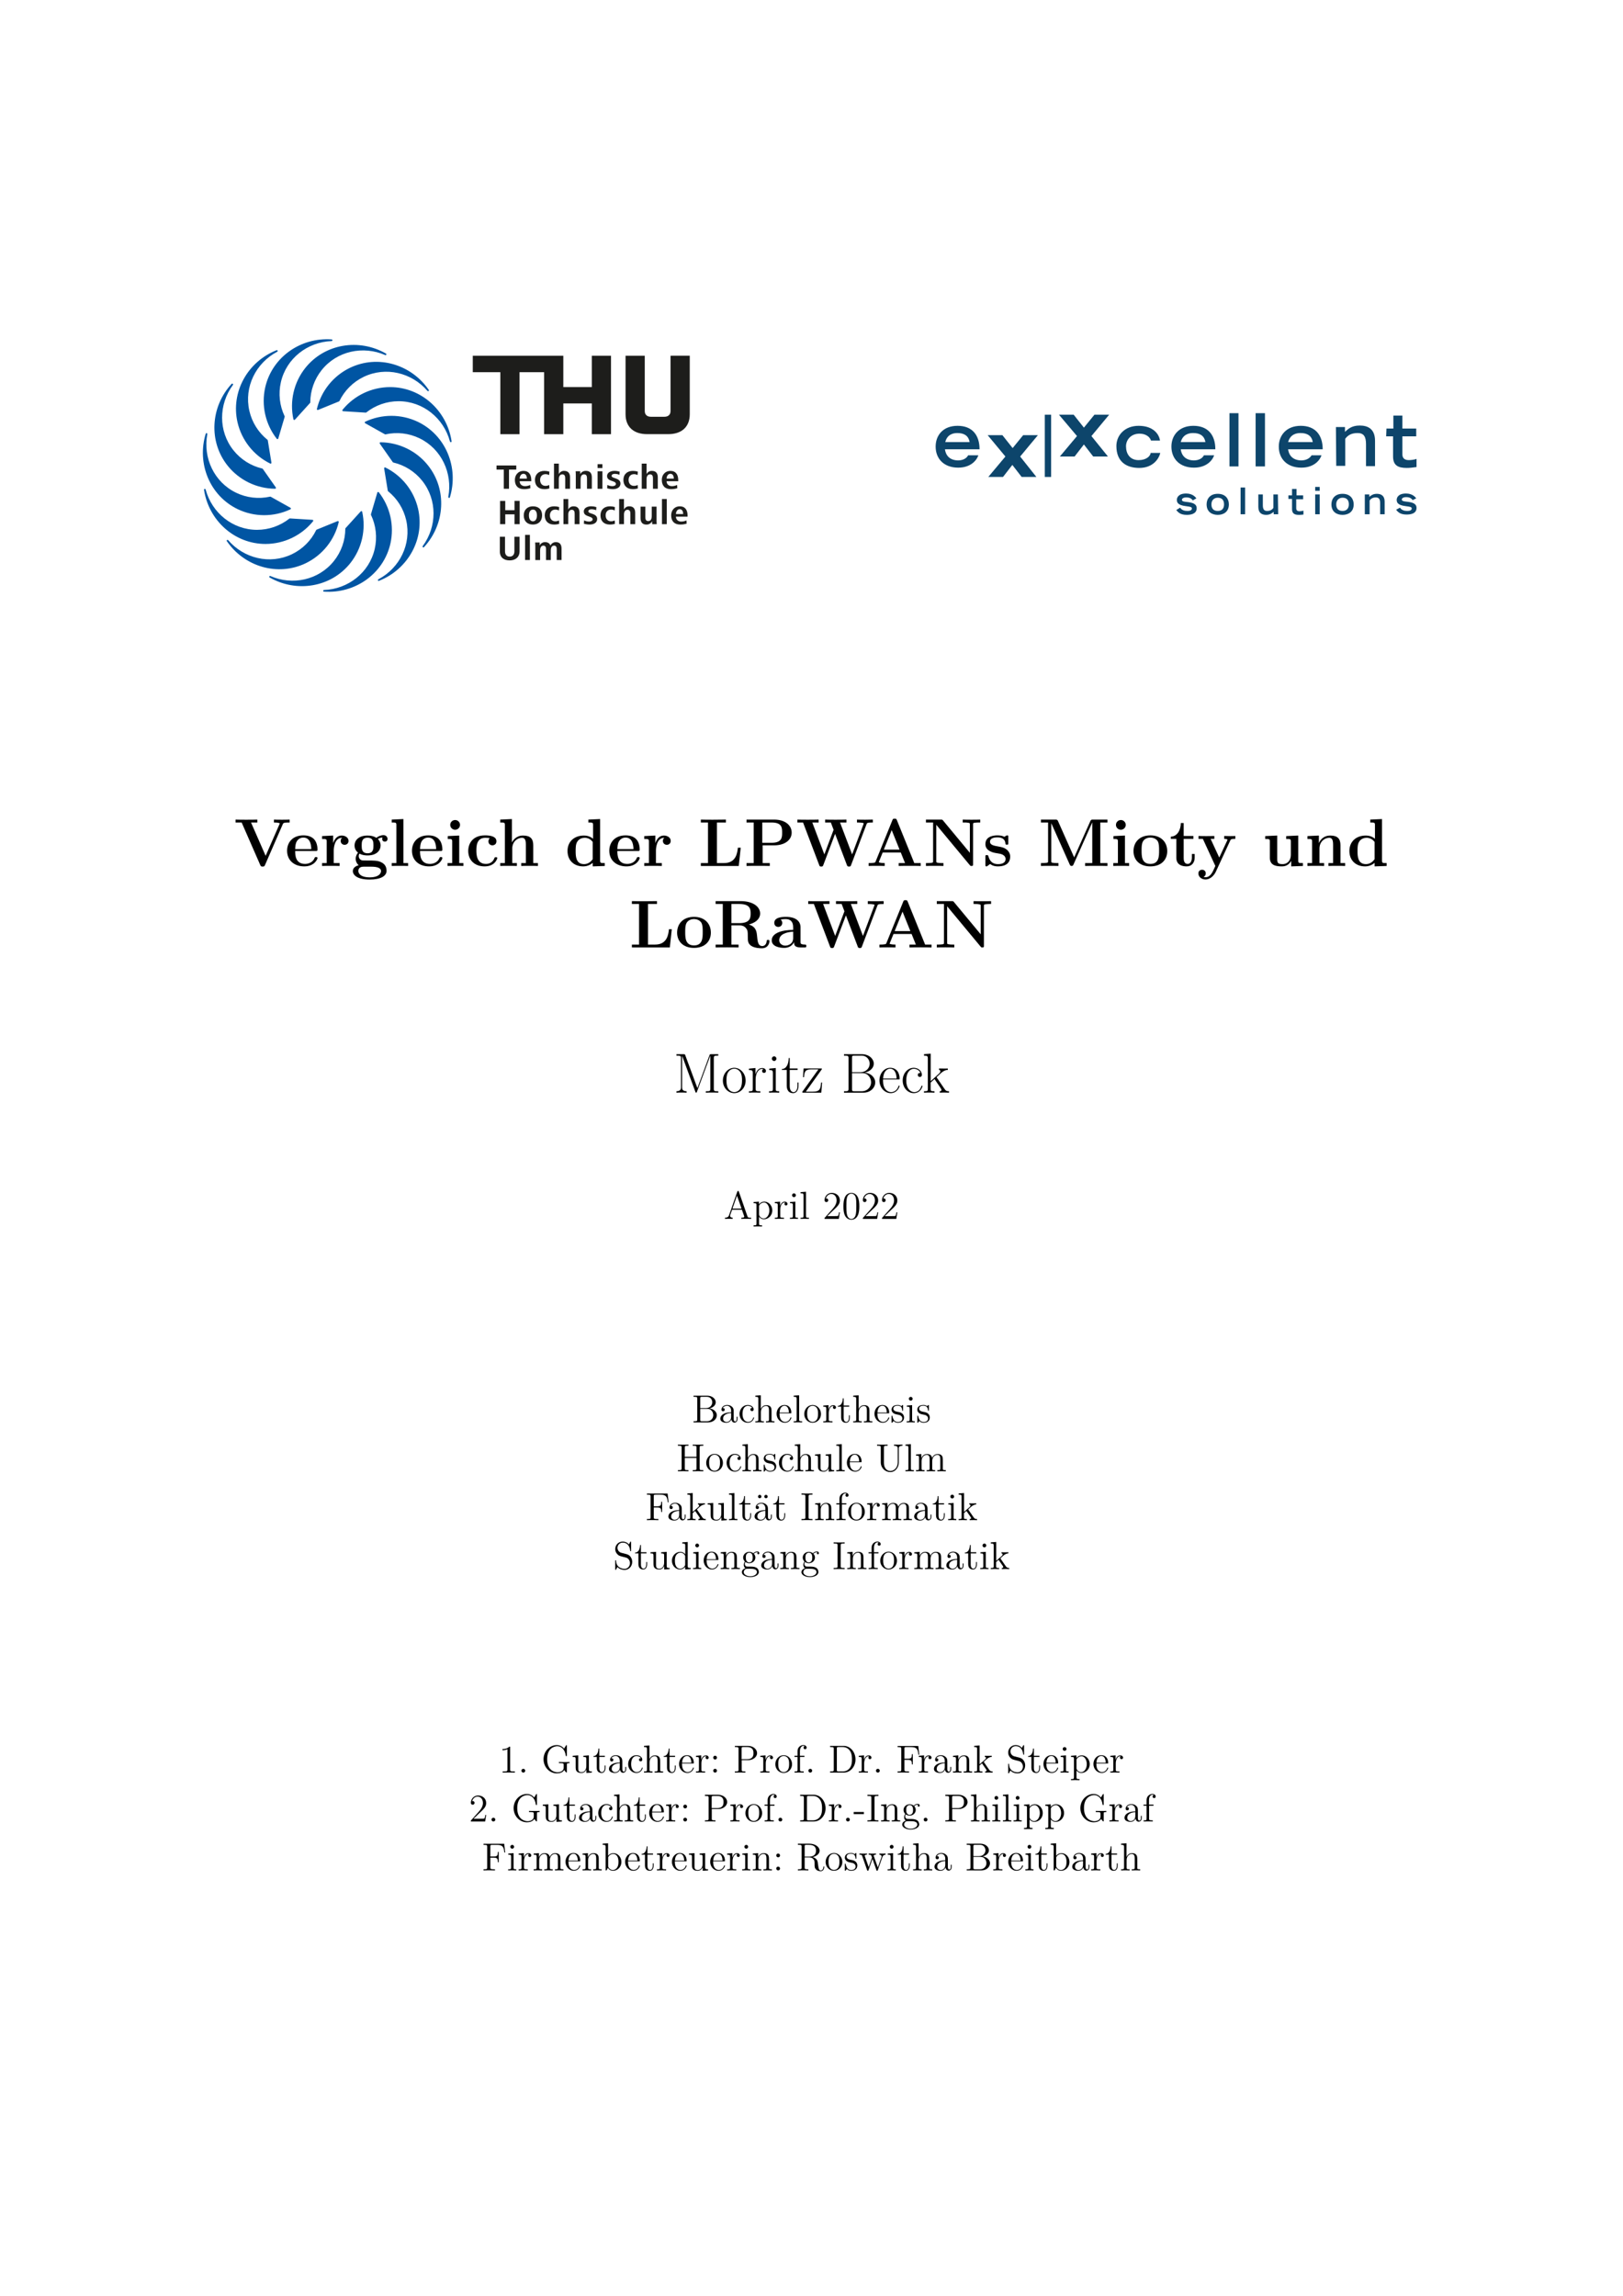 <?xml version="1.0" encoding="UTF-8"?>
<svg xmlns="http://www.w3.org/2000/svg" xmlns:xlink="http://www.w3.org/1999/xlink" width="595.276pt" height="841.89pt" viewBox="0 0 595.276 841.89" version="1.1" style="background-color: white;">
<defs>
<g>
<symbol overflow="visible" id="glyph0-0">
<path style="stroke:none;" d=""/>
</symbol>
<symbol overflow="visible" id="glyph0-1">
<path style="stroke:none;" d="M 20.438 -15.938 L 20.438 -17 C 19.672 -16.953 17.891 -16.953 17.688 -16.953 C 17 -16.953 15.234 -16.953 14.672 -17 L 14.672 -15.938 C 15.219 -15.938 16.125 -15.938 16.828 -15.656 L 16.703 -15.312 L 11.625 -3.719 L 6.266 -15.938 L 8.578 -15.938 L 8.578 -17 C 7.781 -16.953 5.406 -16.953 4.453 -16.953 C 3.672 -16.953 1.219 -16.953 0.594 -17 L 0.594 -15.938 L 2.828 -15.938 L 9.672 -0.297 C 9.891 0.203 10.109 0.219 10.5 0.219 C 10.906 0.219 11.156 0.219 11.375 -0.297 L 17.938 -15.359 C 18.094 -15.688 18.188 -15.938 20.016 -15.938 Z M 20.438 -15.938 "/>
</symbol>
<symbol overflow="visible" id="glyph0-2">
<path style="stroke:none;" d="M 11.922 -2.906 C 11.922 -3.266 11.547 -3.266 11.406 -3.266 C 11 -3.266 10.984 -3.203 10.828 -2.875 C 10.188 -1.266 8.547 -0.75 7.359 -0.75 C 3.766 -0.75 3.734 -4.094 3.734 -5.484 L 11.203 -5.484 C 11.766 -5.484 11.922 -5.484 11.922 -6.094 C 11.922 -6.844 11.75 -8.703 10.609 -9.859 C 9.562 -10.906 8.172 -11.219 6.734 -11.219 C 2.875 -11.219 0.766 -8.703 0.766 -5.578 C 0.766 -2.109 3.328 0.156 7.062 0.156 C 10.797 0.156 11.922 -2.484 11.922 -2.906 Z M 9.641 -6.188 L 3.734 -6.188 C 3.797 -7.219 3.812 -8.172 4.344 -9.062 C 4.812 -9.859 5.672 -10.406 6.734 -10.406 C 9.391 -10.406 9.609 -7.438 9.641 -6.188 Z M 9.641 -6.188 "/>
</symbol>
<symbol overflow="visible" id="glyph0-3">
<path style="stroke:none;" d="M 10.578 -9.188 C 10.578 -10.453 9.297 -11.156 8.109 -11.156 C 6.141 -11.156 5.297 -9.438 4.953 -8.406 L 4.938 -8.406 L 4.938 -11.156 L 0.875 -10.953 L 0.875 -9.891 C 2.406 -9.891 2.578 -9.891 2.578 -8.922 L 2.578 -1.062 L 0.875 -1.062 L 0.875 0 C 1.438 -0.047 3.297 -0.047 3.984 -0.047 C 4.703 -0.047 6.719 -0.047 7.312 0 L 7.312 -1.062 L 5.156 -1.062 L 5.156 -5.578 C 5.156 -6.391 5.328 -10.328 8.234 -10.328 C 7.875 -10.062 7.703 -9.641 7.703 -9.188 C 7.703 -8.172 8.531 -7.75 9.141 -7.75 C 9.766 -7.75 10.578 -8.172 10.578 -9.188 Z M 10.578 -9.188 "/>
</symbol>
<symbol overflow="visible" id="glyph0-4">
<path style="stroke:none;" d="M 13.5 -9.906 C 13.5 -10.5 13.062 -11.297 12.016 -11.297 C 10.953 -11.297 9.938 -10.781 9.422 -10.328 C 8.406 -10.922 7.438 -11.156 6.172 -11.156 C 2.75 -11.156 1.391 -9.25 1.391 -7.516 C 1.391 -6.734 1.641 -5.719 2.672 -4.875 C 2.25 -4.406 1.812 -3.547 1.812 -2.656 C 1.812 -1.594 2.375 -0.672 2.906 -0.266 C 2.297 -0.125 0.766 0.453 0.766 1.859 C 0.766 3.328 2.375 4.984 6.938 4.984 C 11.047 4.984 13.141 3.641 13.141 1.781 C 13.141 -0.391 11.703 -1.109 11.078 -1.406 C 9.891 -2 8.297 -2 6.125 -2 C 5.5 -2 4.406 -2 4.281 -2.031 C 3.219 -2.203 2.922 -3.141 2.922 -3.625 C 2.922 -3.812 2.953 -4.188 3.219 -4.516 C 4.406 -3.859 5.797 -3.859 6.172 -3.859 C 9.594 -3.859 10.953 -5.781 10.953 -7.516 C 10.953 -8.766 10.234 -9.672 9.938 -9.906 C 10.656 -10.312 11.25 -10.406 11.672 -10.453 C 11.594 -10.328 11.516 -10.234 11.516 -9.906 C 11.516 -9.391 11.875 -8.922 12.516 -8.922 C 13.156 -8.922 13.5 -9.391 13.5 -9.906 Z M 8.328 -7.516 C 8.328 -6.375 8.328 -4.656 6.172 -4.656 C 4.016 -4.656 4.016 -6.375 4.016 -7.516 C 4.016 -8.656 4.016 -10.359 6.172 -10.359 C 8.328 -10.359 8.328 -8.656 8.328 -7.516 Z M 11.109 1.891 C 11.109 2.75 10.234 4.188 6.969 4.188 C 3.688 4.188 2.797 2.797 2.797 1.859 C 2.797 0.266 4.359 0.266 4.734 0.266 L 7.562 0.266 C 9.375 0.266 11.109 0.594 11.109 1.891 Z M 11.109 1.891 "/>
</symbol>
<symbol overflow="visible" id="glyph0-5">
<path style="stroke:none;" d="M 7.094 0 L 7.094 -1.062 L 5.375 -1.062 L 5.375 -17.203 L 1.094 -17 L 1.094 -15.938 C 2.625 -15.938 2.797 -15.938 2.797 -14.969 L 2.797 -1.062 L 1.094 -1.062 L 1.094 0 C 1.656 -0.047 3.422 -0.047 4.094 -0.047 C 4.766 -0.047 6.516 -0.047 7.094 0 Z M 7.094 0 "/>
</symbol>
<symbol overflow="visible" id="glyph0-6">
<path style="stroke:none;" d="M 6.906 0 L 6.906 -1.062 L 5.375 -1.062 L 5.375 -11.156 L 1.172 -10.953 L 1.172 -9.891 C 2.625 -9.891 2.797 -9.891 2.797 -8.922 L 2.797 -1.062 L 1.094 -1.062 L 1.094 0 C 1.656 -0.047 3.375 -0.047 4.047 -0.047 C 4.734 -0.047 6.312 -0.047 6.906 0 Z M 5.672 -15.062 C 5.672 -16.078 4.828 -16.844 3.891 -16.844 C 2.875 -16.844 2.078 -16.031 2.078 -15.062 C 2.078 -14.047 2.922 -13.281 3.859 -13.281 C 4.875 -13.281 5.672 -14.094 5.672 -15.062 Z M 5.672 -15.062 "/>
</symbol>
<symbol overflow="visible" id="glyph0-7">
<path style="stroke:none;" d="M 11.594 -2.906 C 11.594 -3.203 11.328 -3.203 11.078 -3.203 C 10.688 -3.203 10.656 -3.172 10.531 -2.875 C 10.359 -2.406 9.688 -0.75 7.406 -0.75 C 3.922 -0.75 3.922 -4.516 3.922 -5.625 C 3.922 -7.094 3.938 -10.328 7.188 -10.328 C 7.359 -10.328 8.828 -10.281 8.828 -10.156 C 8.828 -10.156 8.797 -10.109 8.75 -10.094 C 8.672 -10.016 8.344 -9.641 8.344 -9.016 C 8.344 -7.984 9.188 -7.562 9.812 -7.562 C 10.328 -7.562 11.281 -7.875 11.281 -9.047 C 11.281 -11.078 8.422 -11.219 7.094 -11.219 C 2.672 -11.219 0.938 -8.344 0.938 -5.5 C 0.938 -2.125 3.297 0.156 6.938 0.156 C 10.828 0.156 11.594 -2.719 11.594 -2.906 Z M 11.594 -2.906 "/>
</symbol>
<symbol overflow="visible" id="glyph0-8">
<path style="stroke:none;" d="M 14.875 0 L 14.875 -1.062 L 13.156 -1.062 L 13.156 -7.578 C 13.156 -9.938 12.141 -11.156 9.422 -11.156 C 6.906 -11.156 5.703 -9.391 5.359 -8.656 L 5.328 -8.656 L 5.328 -17.203 L 1.047 -17 L 1.047 -15.938 C 2.578 -15.938 2.75 -15.938 2.75 -14.969 L 2.75 -1.062 L 1.047 -1.062 L 1.047 0 C 1.609 -0.047 3.391 -0.047 4.094 -0.047 C 4.781 -0.047 6.594 -0.047 7.156 0 L 7.156 -1.062 L 5.453 -1.062 L 5.453 -6.344 C 5.453 -9.016 7.438 -10.328 9.016 -10.328 C 9.938 -10.328 10.453 -9.734 10.453 -7.859 L 10.453 -1.062 L 8.75 -1.062 L 8.75 0 C 9.312 -0.047 11.109 -0.047 11.797 -0.047 C 12.484 -0.047 14.297 -0.047 14.875 0 Z M 14.875 0 "/>
</symbol>
<symbol overflow="visible" id="glyph0-9">
<path style="stroke:none;" d="M 14.594 0 L 14.594 -1.062 C 13.062 -1.062 12.891 -1.062 12.891 -2.031 L 12.891 -17.203 L 8.594 -17 L 8.594 -15.938 C 10.141 -15.938 10.312 -15.938 10.312 -14.969 L 10.312 -9.969 C 9.766 -10.438 8.672 -11.156 6.969 -11.156 C 3.438 -11.156 0.938 -8.969 0.938 -5.5 C 0.938 -1.953 3.391 0.156 6.688 0.156 C 8.047 0.156 9.219 -0.328 10.188 -1.141 L 10.188 0.156 Z M 10.188 -2.5 C 9.141 -0.984 7.875 -0.672 6.984 -0.672 C 3.922 -0.672 3.922 -3.812 3.922 -5.453 C 3.922 -6.609 3.922 -7.859 4.453 -8.797 C 5.234 -10.188 6.688 -10.328 7.266 -10.328 C 8.281 -10.328 9.375 -9.891 10.188 -8.797 Z M 10.188 -2.5 "/>
</symbol>
<symbol overflow="visible" id="glyph0-10">
<path style="stroke:none;" d="M 15.562 -6.688 L 14.516 -6.688 C 14.344 -4.984 13.953 -1.062 9.484 -1.062 L 6.844 -1.062 L 6.844 -15.938 L 10.141 -15.938 L 10.141 -17 L 5.406 -16.953 C 4.484 -16.953 1.656 -16.953 0.938 -17 L 0.938 -15.938 L 3.562 -15.938 L 3.562 -1.062 L 0.938 -1.062 L 0.938 0 L 14.844 0 Z M 15.562 -6.688 "/>
</symbol>
<symbol overflow="visible" id="glyph0-11">
<path style="stroke:none;" d="M 17.5 -12.219 C 17.5 -14.891 15.141 -17 11.047 -17 L 0.938 -17 L 0.938 -15.938 L 3.562 -15.938 L 3.562 -1.062 L 0.938 -1.062 L 0.938 0 C 1.656 -0.047 4.312 -0.047 5.203 -0.047 C 6.094 -0.047 8.75 -0.047 9.469 0 L 9.469 -1.062 L 6.844 -1.062 L 6.844 -7.562 L 11.047 -7.562 C 15.188 -7.562 17.5 -9.672 17.5 -12.219 Z M 14 -12.219 C 14 -10.578 14 -8.5 10.156 -8.5 L 6.719 -8.5 L 6.719 -15.938 L 10.156 -15.938 C 14 -15.938 14 -13.906 14 -12.219 Z M 14 -12.219 "/>
</symbol>
<symbol overflow="visible" id="glyph0-12">
<path style="stroke:none;" d="M 28.219 -15.938 L 28.219 -17 L 25.531 -16.953 C 24.812 -16.953 23 -16.953 22.406 -17 L 22.406 -15.938 C 22.703 -15.938 24.875 -15.938 24.875 -15.594 C 24.875 -15.594 24.875 -15.516 24.781 -15.297 L 20.625 -4.234 L 16.188 -15.938 L 18.531 -15.938 L 18.531 -17 C 17.75 -16.953 15.438 -16.953 14.5 -16.953 C 13.734 -16.953 11.328 -16.953 10.734 -17 L 10.734 -15.938 L 12.812 -15.938 L 13.828 -13.266 L 10.438 -4.234 L 6.016 -15.938 L 8.344 -15.938 L 8.344 -17 C 7.625 -16.953 5.203 -16.953 4.312 -16.953 C 3.516 -16.953 1.172 -16.953 0.547 -17 L 0.547 -15.938 L 2.625 -15.938 L 8.531 -0.375 C 8.672 0.047 8.75 0.219 9.297 0.219 C 9.844 0.219 9.906 0.047 10.062 -0.344 L 14.375 -11.766 L 18.703 -0.344 C 18.859 0.047 18.938 0.219 19.484 0.219 C 19.953 0.219 20.078 0.125 20.25 -0.344 L 25.922 -15.344 C 26.094 -15.781 26.141 -15.938 28.219 -15.938 Z M 28.219 -15.938 "/>
</symbol>
<symbol overflow="visible" id="glyph0-13">
<path style="stroke:none;" d="M 20.078 0 L 20.078 -1.062 L 17.719 -1.062 L 11.344 -16.781 C 11.172 -17.219 11.125 -17.344 10.531 -17.344 C 9.906 -17.344 9.859 -17.219 9.688 -16.781 L 3.547 -1.656 C 3.375 -1.266 3.375 -1.219 2.672 -1.141 C 2.062 -1.062 1.953 -1.062 1.406 -1.062 L 0.969 -1.062 L 0.969 0 C 1.609 -0.047 3.094 -0.047 3.812 -0.047 C 4.484 -0.047 6.297 -0.047 6.859 0 L 6.859 -1.062 C 6.312 -1.062 5.375 -1.062 4.688 -1.344 C 4.766 -1.562 4.766 -1.609 4.812 -1.703 L 6.125 -4.938 L 12.766 -4.938 L 14.328 -1.062 L 12 -1.062 L 12 0 C 12.781 -0.047 15.188 -0.047 16.125 -0.047 C 16.922 -0.047 19.453 -0.047 20.078 0 Z M 12.312 -6 L 6.547 -6 L 9.438 -13.141 Z M 12.312 -6 "/>
</symbol>
<symbol overflow="visible" id="glyph0-14">
<path style="stroke:none;" d="M 20.844 -15.938 L 20.844 -17 C 20.266 -16.953 18.344 -16.953 17.641 -16.953 C 16.953 -16.953 15 -16.953 14.422 -17 L 14.422 -15.938 L 15 -15.938 C 15.656 -15.938 15.719 -15.938 16.312 -15.859 C 17.031 -15.766 17.047 -15.734 17.047 -15.188 L 17.047 -4.828 L 7.188 -16.703 C 6.938 -16.969 6.906 -17 6.422 -17 L 0.938 -17 L 0.938 -15.938 L 3.562 -15.938 L 3.562 -1.812 C 3.562 -1.266 3.547 -1.234 2.906 -1.141 C 2.453 -1.094 1.953 -1.062 1.516 -1.062 L 0.938 -1.062 L 0.938 0 C 1.516 -0.047 3.438 -0.047 4.141 -0.047 C 4.828 -0.047 6.797 -0.047 7.359 0 L 7.359 -1.062 L 6.797 -1.062 C 6.125 -1.062 6.078 -1.062 5.484 -1.141 C 4.766 -1.234 4.734 -1.266 4.734 -1.812 L 4.734 -15.094 L 17 -0.328 C 17.266 -0.031 17.297 0 17.625 0 C 18.219 0 18.219 -0.156 18.219 -0.719 L 18.219 -15.188 C 18.219 -15.734 18.234 -15.766 18.891 -15.859 C 19.328 -15.906 19.828 -15.938 20.266 -15.938 Z M 20.844 -15.938 "/>
</symbol>
<symbol overflow="visible" id="glyph0-15">
<path style="stroke:none;" d="M 10.031 -3.438 C 10.031 -4.641 9.391 -5.453 8.891 -5.891 C 7.875 -6.734 7.031 -6.891 5.703 -7.141 C 4.109 -7.406 2.625 -7.688 2.625 -8.875 C 2.625 -10.484 4.828 -10.484 5.359 -10.484 C 8.109 -10.484 8.25 -8.75 8.297 -8.125 C 8.328 -7.812 8.531 -7.812 8.828 -7.812 C 9.344 -7.812 9.344 -7.875 9.344 -8.453 L 9.344 -10.578 C 9.344 -11.047 9.344 -11.219 8.969 -11.219 C 8.828 -11.219 8.766 -11.219 8.406 -11 C 8.297 -10.922 8.031 -10.75 7.906 -10.688 C 7.219 -11.078 6.297 -11.219 5.406 -11.219 C 4.656 -11.219 0.938 -11.219 0.938 -8 C 0.938 -5.406 4.016 -4.859 4.781 -4.734 C 5.453 -4.609 6.266 -4.453 6.375 -4.453 C 7.359 -4.234 8.344 -3.625 8.344 -2.578 C 8.344 -0.672 6.094 -0.672 5.578 -0.672 C 4.312 -0.672 2.75 -1.062 2.062 -3.469 C 1.906 -3.969 1.891 -3.984 1.469 -3.984 C 0.938 -3.984 0.938 -3.922 0.938 -3.344 L 0.938 -0.5 C 0.938 -0.031 0.938 0.156 1.312 0.156 C 1.484 0.156 1.531 0.156 2.031 -0.25 L 2.672 -0.719 C 3.797 0.156 5.125 0.156 5.578 0.156 C 6.938 0.156 10.031 -0.156 10.031 -3.438 Z M 10.031 -3.438 "/>
</symbol>
<symbol overflow="visible" id="glyph0-16">
<path style="stroke:none;" d="M 25.406 0 L 25.406 -1.062 L 22.781 -1.062 L 22.781 -15.938 L 25.406 -15.938 L 25.406 -17 L 20.125 -17 C 19.609 -17 19.375 -17 19.156 -16.484 L 13.203 -3.141 L 7.266 -16.484 C 7.031 -17 6.812 -17 6.297 -17 L 1.016 -17 L 1.016 -15.938 L 3.641 -15.938 L 3.641 -1.812 C 3.641 -1.266 3.625 -1.234 2.969 -1.141 C 2.531 -1.094 2.031 -1.062 1.594 -1.062 L 1.016 -1.062 L 1.016 0 C 1.594 -0.047 3.516 -0.047 4.219 -0.047 C 4.906 -0.047 6.859 -0.047 7.438 0 L 7.438 -1.062 L 6.859 -1.062 C 6.188 -1.062 6.141 -1.062 5.547 -1.141 C 4.828 -1.234 4.812 -1.266 4.812 -1.812 L 4.812 -15.641 L 4.828 -15.641 L 11.578 -0.516 C 11.703 -0.25 11.844 0 12.266 0 C 12.688 0 12.844 -0.25 12.953 -0.516 L 19.828 -15.938 L 19.844 -15.938 L 19.844 -1.062 L 17.219 -1.062 L 17.219 0 C 17.891 -0.047 20.469 -0.047 21.312 -0.047 C 22.156 -0.047 24.734 -0.047 25.406 0 Z M 25.406 0 "/>
</symbol>
<symbol overflow="visible" id="glyph0-17">
<path style="stroke:none;" d="M 13.141 -5.422 C 13.141 -8.766 10.859 -11.219 6.969 -11.219 C 2.922 -11.219 0.766 -8.656 0.766 -5.422 C 0.766 -2.188 3.047 0.156 6.938 0.156 C 10.984 0.156 13.141 -2.297 13.141 -5.422 Z M 10.156 -5.672 C 10.156 -3.625 10.156 -0.75 6.969 -0.75 C 3.734 -0.75 3.734 -3.641 3.734 -5.672 C 3.734 -6.844 3.734 -8.078 4.219 -8.969 C 4.766 -9.969 5.875 -10.406 6.938 -10.406 C 8.344 -10.406 9.25 -9.734 9.672 -9.047 C 10.156 -8.156 10.156 -6.859 10.156 -5.672 Z M 10.156 -5.672 "/>
</symbol>
<symbol overflow="visible" id="glyph0-18">
<path style="stroke:none;" d="M 9.266 -3.078 L 9.266 -4.391 L 8.234 -4.391 L 8.234 -3.094 C 8.234 -1.469 7.484 -0.75 6.719 -0.75 C 5.234 -0.75 5.234 -2.406 5.234 -2.969 L 5.234 -9.938 L 8.797 -9.938 L 8.797 -11 L 5.234 -11 L 5.234 -15.734 L 4.188 -15.734 C 4.156 -13.281 2.969 -10.828 0.516 -10.75 L 0.516 -9.938 L 2.531 -9.938 L 2.531 -3.047 C 2.531 -0.422 4.562 0.156 6.344 0.156 C 8.172 0.156 9.266 -1.234 9.266 -3.078 Z M 9.266 -3.078 "/>
</symbol>
<symbol overflow="visible" id="glyph0-19">
<path style="stroke:none;" d="M 14.094 -9.938 L 14.094 -11 C 13.266 -10.953 13.156 -10.953 12.141 -10.953 L 10.016 -11 L 10.016 -9.938 C 10.016 -9.938 11.203 -9.938 11.203 -9.609 C 11.203 -9.547 11.125 -9.391 11.109 -9.312 L 8.203 -3.078 L 5.031 -9.938 L 6.391 -9.938 L 6.391 -11 C 5.797 -10.953 4.109 -10.953 3.422 -10.953 C 2.703 -10.953 1.234 -10.953 0.594 -11 L 0.594 -9.938 L 2.188 -9.938 L 6.766 0 C 6.641 0.297 6.297 1.016 6.172 1.312 C 5.656 2.422 4.859 4.141 3.125 4.141 C 3.016 4.141 2.719 4.141 2.453 3.984 C 2.5 3.969 3.25 3.672 3.25 2.719 C 3.25 1.906 2.656 1.391 1.906 1.391 C 1.141 1.391 0.547 1.906 0.547 2.75 C 0.547 3.922 1.641 4.953 3.125 4.953 C 5.156 4.953 6.5 3.125 6.984 2.031 L 12.266 -9.391 C 12.422 -9.734 12.516 -9.938 14.094 -9.938 Z M 14.094 -9.938 "/>
</symbol>
<symbol overflow="visible" id="glyph0-20">
<path style="stroke:none;" d="M 14.875 0 L 14.875 -1.062 C 13.328 -1.062 13.156 -1.062 13.156 -2.031 L 13.156 -11.156 L 8.75 -10.953 L 8.75 -9.891 C 10.281 -9.891 10.453 -9.891 10.453 -8.922 L 10.453 -4.062 C 10.453 -2.188 9.344 -0.672 7.406 -0.672 C 5.547 -0.672 5.453 -1.281 5.453 -2.656 L 5.453 -11.156 L 1.047 -10.953 L 1.047 -9.891 C 2.578 -9.891 2.75 -9.891 2.75 -8.922 L 2.75 -3.047 C 2.75 -0.562 4.406 0.156 7.062 0.156 C 7.656 0.156 9.484 0.156 10.562 -1.859 L 10.578 -1.859 L 10.578 0.156 Z M 14.875 0 "/>
</symbol>
<symbol overflow="visible" id="glyph0-21">
<path style="stroke:none;" d="M 14.875 0 L 14.875 -1.062 L 13.156 -1.062 L 13.156 -7.578 C 13.156 -9.938 12.141 -11.156 9.422 -11.156 C 7.625 -11.156 6.094 -10.281 5.25 -8.422 L 5.234 -8.422 L 5.234 -11.156 L 1.047 -10.953 L 1.047 -9.891 C 2.578 -9.891 2.75 -9.891 2.75 -8.922 L 2.75 -1.062 L 1.047 -1.062 L 1.047 0 C 1.609 -0.047 3.391 -0.047 4.094 -0.047 C 4.781 -0.047 6.594 -0.047 7.156 0 L 7.156 -1.062 L 5.453 -1.062 L 5.453 -6.344 C 5.453 -9.016 7.438 -10.328 9.016 -10.328 C 9.938 -10.328 10.453 -9.734 10.453 -7.859 L 10.453 -1.062 L 8.75 -1.062 L 8.75 0 C 9.312 -0.047 11.109 -0.047 11.797 -0.047 C 12.484 -0.047 14.297 -0.047 14.875 0 Z M 14.875 0 "/>
</symbol>
<symbol overflow="visible" id="glyph0-22">
<path style="stroke:none;" d="M 20.688 -2.281 C 20.688 -2.703 20.5 -2.781 20.172 -2.781 C 19.703 -2.781 19.672 -2.609 19.656 -2.281 C 19.531 -1.047 18.766 -0.516 18.062 -0.516 C 16.484 -0.516 16.312 -2.188 16.109 -4.453 C 15.953 -5.781 15.781 -7.609 13.109 -8.422 C 16.453 -9.312 17.266 -11.109 17.266 -12.438 C 17.266 -14.922 14.672 -17 10.094 -17 L 0.938 -17 L 0.938 -15.938 L 3.562 -15.938 L 3.562 -1.062 L 0.938 -1.062 L 0.938 0 C 1.656 -0.047 4.234 -0.047 5.125 -0.047 C 6.016 -0.047 8.625 -0.047 9.344 0 L 9.344 -1.062 L 6.719 -1.062 L 6.719 -8.109 L 9.672 -8.109 C 10.656 -8.109 11.453 -7.812 12 -7.156 C 12.734 -6.312 12.734 -5.781 12.734 -4.109 C 12.734 -2.453 12.734 -1.438 14 -0.594 C 15.297 0.266 17.328 0.297 17.875 0.297 C 20.391 0.297 20.688 -1.938 20.688 -2.281 Z M 13.781 -12.438 C 13.781 -11.078 13.75 -8.922 9.609 -8.922 L 6.719 -8.922 L 6.719 -15.938 L 9.672 -15.938 C 13.703 -15.938 13.781 -13.906 13.781 -12.438 Z M 13.781 -12.438 "/>
</symbol>
<symbol overflow="visible" id="glyph0-23">
<path style="stroke:none;" d="M 13.406 -0.547 C 13.406 -1.062 13.188 -1.062 12.844 -1.062 C 11.281 -1.094 11.281 -1.484 11.281 -2.062 L 11.281 -7.406 C 11.281 -9.688 9.469 -11.219 5.969 -11.219 C 4.578 -11.219 1.656 -11.109 1.656 -9.016 C 1.656 -7.984 2.453 -7.531 3.125 -7.531 C 3.859 -7.531 4.578 -8.047 4.578 -9 C 4.578 -9.469 4.406 -9.906 3.984 -10.188 C 4.812 -10.406 5.406 -10.406 5.875 -10.406 C 7.562 -10.406 8.578 -9.469 8.578 -7.438 L 8.578 -6.438 C 4.656 -6.438 0.719 -5.359 0.719 -2.609 C 0.719 -0.344 3.594 0.156 5.297 0.156 C 7.219 0.156 8.422 -0.891 8.922 -1.984 C 8.922 -1.062 8.922 0 11.422 0 L 12.688 0 C 13.203 0 13.406 0 13.406 -0.547 Z M 8.578 -3.438 C 8.578 -1.109 6.5 -0.672 5.703 -0.672 C 4.484 -0.672 3.469 -1.484 3.469 -2.625 C 3.469 -4.875 6.141 -5.656 8.578 -5.781 Z M 8.578 -3.438 "/>
</symbol>
<symbol overflow="visible" id="glyph1-0">
<path style="stroke:none;" d=""/>
</symbol>
<symbol overflow="visible" id="glyph1-1">
<path style="stroke:none;" d="M 16.438 0 L 16.438 -0.531 C 15.016 -0.531 14.797 -0.531 14.797 -1.469 L 14.797 -12.641 C 14.797 -13.578 15.016 -13.578 16.438 -13.578 L 16.438 -14.109 L 13.812 -14.109 C 13.391 -14.109 13.359 -14.094 13.234 -13.781 L 8.781 -1.672 L 4.312 -13.781 C 4.188 -14.094 4.172 -14.109 3.734 -14.109 L 1.094 -14.109 L 1.094 -13.578 C 2.516 -13.578 2.75 -13.578 2.75 -12.641 L 2.75 -2.031 C 2.75 -1.516 2.75 -0.531 1.094 -0.531 L 1.094 0 C 1.562 -0.047 2.438 -0.047 2.953 -0.047 C 3.469 -0.047 4.344 -0.047 4.812 0 L 4.812 -0.531 C 3.156 -0.531 3.156 -1.516 3.156 -2.031 L 3.156 -13.484 L 3.188 -13.484 L 8.031 -0.328 C 8.125 -0.125 8.156 0 8.328 0 C 8.484 0 8.531 -0.125 8.609 -0.328 L 13.516 -13.594 L 13.531 -13.594 L 13.531 -1.469 C 13.531 -0.531 13.297 -0.531 11.875 -0.531 L 11.875 0 C 12.438 -0.047 13.547 -0.047 14.156 -0.047 C 14.75 -0.047 15.891 -0.047 16.438 0 Z M 16.438 0 "/>
</symbol>
<symbol overflow="visible" id="glyph1-2">
<path style="stroke:none;" d="M 8.906 -4.422 C 8.906 -7.062 6.984 -9.125 4.734 -9.125 C 2.484 -9.125 0.562 -7.062 0.562 -4.422 C 0.562 -1.812 2.484 0.172 4.734 0.172 C 6.984 0.172 8.906 -1.812 8.906 -4.422 Z M 7.578 -4.578 C 7.578 -3.781 7.547 -2.547 6.984 -1.547 C 6.406 -0.594 5.516 -0.203 4.734 -0.203 C 3.766 -0.203 2.938 -0.781 2.453 -1.594 C 1.938 -2.516 1.875 -3.672 1.875 -4.578 C 1.875 -5.453 1.922 -6.531 2.453 -7.453 C 2.875 -8.141 3.672 -8.797 4.734 -8.797 C 5.656 -8.797 6.438 -8.281 6.938 -7.562 C 7.578 -6.594 7.578 -5.219 7.578 -4.578 Z M 7.578 -4.578 "/>
</symbol>
<symbol overflow="visible" id="glyph1-3">
<path style="stroke:none;" d="M 6.875 -7.969 C 6.875 -8.641 6.219 -9.047 5.516 -9.047 C 3.953 -9.047 3.266 -7.516 3.062 -6.797 L 3.031 -6.797 L 3.031 -9.047 L 0.641 -8.812 L 0.641 -8.281 C 1.859 -8.281 2.047 -8.156 2.047 -7.172 L 2.047 -1.422 C 2.047 -0.641 1.969 -0.531 0.641 -0.531 L 0.641 0 C 1.141 -0.047 2.094 -0.047 2.625 -0.047 C 3.219 -0.047 4.281 -0.047 4.828 0 L 4.828 -0.531 C 3.344 -0.531 3.094 -0.531 3.094 -1.469 L 3.094 -4.875 C 3.094 -6.859 3.953 -8.719 5.5 -8.719 C 5.641 -8.719 5.781 -8.703 5.922 -8.641 C 5.922 -8.641 5.469 -8.484 5.469 -7.953 C 5.469 -7.453 5.859 -7.25 6.172 -7.25 C 6.422 -7.25 6.875 -7.391 6.875 -7.969 Z M 6.875 -7.969 "/>
</symbol>
<symbol overflow="visible" id="glyph1-4">
<path style="stroke:none;" d="M 4.422 0 L 4.422 -0.531 C 3.203 -0.531 3.156 -0.656 3.156 -1.406 L 3.156 -9.047 L 0.781 -8.812 L 0.781 -8.281 C 1.938 -8.281 2.109 -8.156 2.109 -7.172 L 2.109 -1.422 C 2.109 -0.641 2.031 -0.531 0.703 -0.531 L 0.703 0 C 1.203 -0.047 2.094 -0.047 2.609 -0.047 C 3.094 -0.047 3.953 -0.047 4.422 0 Z M 3.406 -12.469 C 3.406 -12.969 3.016 -13.328 2.578 -13.328 C 2.094 -13.328 1.734 -12.938 1.734 -12.469 C 1.734 -11.984 2.125 -11.625 2.562 -11.625 C 3.062 -11.625 3.406 -12.016 3.406 -12.469 Z M 3.406 -12.469 "/>
</symbol>
<symbol overflow="visible" id="glyph1-5">
<path style="stroke:none;" d="M 6.344 -2.562 L 6.344 -3.734 L 5.969 -3.734 L 5.969 -2.578 C 5.969 -1.156 5.406 -0.203 4.547 -0.203 C 3.953 -0.203 3.125 -0.625 3.125 -2.5 L 3.125 -8.344 L 6.016 -8.344 L 6.016 -8.875 L 3.125 -8.875 L 3.125 -12.703 L 2.75 -12.703 C 2.703 -10.578 1.984 -8.719 0.234 -8.672 L 0.234 -8.344 L 2.031 -8.344 L 2.031 -2.547 C 2.031 -2.141 2.031 0.172 4.422 0.172 C 5.641 0.172 6.344 -1.031 6.344 -2.562 Z M 6.344 -2.562 "/>
</symbol>
<symbol overflow="visible" id="glyph1-6">
<path style="stroke:none;" d="M 7.688 -3.719 L 7.312 -3.719 C 7.141 -1.422 6.875 -0.375 4.359 -0.375 L 1.719 -0.375 L 7.453 -8.406 C 7.625 -8.609 7.625 -8.703 7.625 -8.703 C 7.625 -8.875 7.547 -8.875 7.172 -8.875 L 0.891 -8.875 L 0.688 -5.688 L 1.047 -5.688 C 1.203 -7.688 1.422 -8.547 3.797 -8.547 L 6.328 -8.547 L 0.406 -0.312 C 0.406 -0.016 0.438 0 0.875 0 L 7.391 0 Z M 7.688 -3.719 "/>
</symbol>
<symbol overflow="visible" id="glyph1-7">
<path style="stroke:none;" d="M 12.531 -3.766 C 12.531 -5.625 10.844 -7.203 8.641 -7.359 C 10.625 -7.75 12 -9.062 12 -10.641 C 12 -12.359 10.312 -14.109 7.641 -14.109 L 1.078 -14.109 L 1.078 -13.578 C 2.5 -13.578 2.734 -13.578 2.734 -12.641 L 2.734 -1.469 C 2.734 -0.531 2.5 -0.531 1.078 -0.531 L 1.078 0 L 8.188 0 C 10.828 0 12.531 -1.875 12.531 -3.766 Z M 10.5 -10.641 C 10.5 -9.062 9.234 -7.5 7 -7.5 L 4.031 -7.5 L 4.031 -12.766 C 4.031 -13.469 4.062 -13.578 4.891 -13.578 L 7.547 -13.578 C 9.578 -13.578 10.5 -11.922 10.5 -10.641 Z M 11.016 -3.781 C 11.016 -2.266 9.828 -0.531 7.578 -0.531 L 4.891 -0.531 C 4.062 -0.531 4.031 -0.641 4.031 -1.344 L 4.031 -7.172 L 7.844 -7.172 C 9.984 -7.172 11.016 -5.281 11.016 -3.781 Z M 11.016 -3.781 "/>
</symbol>
<symbol overflow="visible" id="glyph1-8">
<path style="stroke:none;" d="M 7.953 -5.188 C 7.953 -7.297 6.844 -9.125 4.484 -9.125 C 2.297 -9.125 0.562 -7.047 0.562 -4.5 C 0.562 -1.812 2.516 0.172 4.703 0.172 C 7.016 0.172 7.938 -2.031 7.938 -2.453 C 7.938 -2.609 7.766 -2.609 7.766 -2.609 C 7.625 -2.609 7.594 -2.562 7.516 -2.312 C 7.062 -0.906 5.922 -0.203 4.859 -0.203 C 3.969 -0.203 3.078 -0.703 2.516 -1.609 C 1.875 -2.672 1.875 -3.891 1.875 -4.859 L 7.875 -4.859 C 7.953 -4.938 7.953 -4.984 7.953 -5.188 Z M 6.844 -5.172 L 1.906 -5.172 C 2.047 -8.141 3.641 -8.797 4.469 -8.797 C 5.859 -8.797 6.812 -7.484 6.844 -5.172 Z M 6.844 -5.172 "/>
</symbol>
<symbol overflow="visible" id="glyph1-9">
<path style="stroke:none;" d="M 7.938 -2.438 C 7.938 -2.516 7.906 -2.578 7.766 -2.578 C 7.625 -2.578 7.594 -2.562 7.516 -2.297 C 6.984 -0.625 5.797 -0.203 4.922 -0.203 C 3.594 -0.203 2 -1.422 2 -4.484 C 2 -7.625 3.531 -8.766 4.75 -8.766 C 5.562 -8.766 6.75 -8.359 7.203 -7.234 C 6.812 -7.234 6.234 -7.234 6.234 -6.5 C 6.234 -5.922 6.719 -5.766 6.984 -5.766 C 7.125 -5.766 7.719 -5.828 7.719 -6.547 C 7.719 -8.016 6.328 -9.125 4.734 -9.125 C 2.547 -9.125 0.688 -7.109 0.688 -4.469 C 0.688 -1.719 2.625 0.172 4.734 0.172 C 7.297 0.172 7.938 -2.203 7.938 -2.438 Z M 7.938 -2.438 "/>
</symbol>
<symbol overflow="visible" id="glyph1-10">
<path style="stroke:none;" d="M 9.812 0 L 9.812 -0.531 C 8.844 -0.531 8.609 -0.719 8 -1.625 L 5.391 -5.453 C 5.375 -5.5 5.266 -5.625 5.266 -5.688 L 6.922 -7.234 C 8.094 -8.219 8.844 -8.328 9.375 -8.344 L 9.375 -8.875 C 9.25 -8.875 9.188 -8.859 9.188 -8.859 L 8.188 -8.844 C 7.594 -8.844 6.719 -8.844 6.156 -8.875 L 6.156 -8.344 C 6.438 -8.328 6.656 -8.156 6.656 -7.875 C 6.656 -7.453 6.219 -7.062 6.219 -7.062 L 3.094 -4.219 L 3.094 -14.328 L 0.641 -14.109 L 0.641 -13.578 C 1.859 -13.578 2.047 -13.453 2.047 -12.453 L 2.047 -1.422 C 2.047 -0.641 1.969 -0.531 0.641 -0.531 L 0.641 0 C 1.141 -0.047 2.047 -0.047 2.562 -0.047 C 3.078 -0.047 3.984 -0.047 4.484 0 L 4.484 -0.531 C 3.156 -0.531 3.078 -0.625 3.078 -1.422 L 3.078 -3.703 L 4.5 -5 L 6.594 -1.906 C 6.844 -1.531 7.047 -1.234 7.047 -0.969 C 7.047 -0.594 6.672 -0.531 6.422 -0.531 L 6.422 0 C 6.922 -0.047 7.812 -0.047 8.328 -0.047 Z M 9.812 0 "/>
</symbol>
<symbol overflow="visible" id="glyph2-0">
<path style="stroke:none;" d=""/>
</symbol>
<symbol overflow="visible" id="glyph2-1">
<path style="stroke:none;" d="M 10.062 0 L 10.062 -0.422 C 9.141 -0.422 8.875 -0.422 8.672 -1 L 5.547 -9.984 C 5.5 -10.156 5.469 -10.234 5.266 -10.234 C 5.062 -10.234 5.031 -10.203 4.969 -9.969 L 1.969 -1.391 C 1.766 -0.797 1.359 -0.438 0.438 -0.422 L 0.438 0 L 1.828 -0.031 C 2.219 -0.031 2.906 -0.031 3.281 0 L 3.281 -0.422 C 2.688 -0.438 2.328 -0.734 2.328 -1.141 C 2.328 -1.219 2.328 -1.25 2.391 -1.438 L 3.062 -3.344 L 6.672 -3.344 L 7.453 -1.094 C 7.531 -0.922 7.531 -0.891 7.531 -0.844 C 7.531 -0.422 6.797 -0.422 6.438 -0.422 L 6.438 0 C 6.766 -0.031 7.906 -0.031 8.312 -0.031 C 8.703 -0.031 9.734 -0.031 10.062 0 Z M 6.531 -3.766 L 3.203 -3.766 L 4.859 -8.531 Z M 6.531 -3.766 "/>
</symbol>
<symbol overflow="visible" id="glyph2-2">
<path style="stroke:none;" d="M 7.281 -3.094 C 7.281 -4.922 5.938 -6.328 4.375 -6.328 C 3.109 -6.328 2.438 -5.422 2.391 -5.359 L 2.391 -6.328 L 0.406 -6.172 L 0.406 -5.75 C 1.406 -5.75 1.484 -5.656 1.484 -5.016 L 1.484 1.719 C 1.484 2.359 1.328 2.359 0.406 2.359 L 0.406 2.781 C 0.781 2.75 1.547 2.75 1.953 2.75 C 2.359 2.75 3.141 2.75 3.516 2.781 L 3.516 2.359 C 2.594 2.359 2.422 2.359 2.422 1.719 L 2.422 -0.781 C 2.688 -0.422 3.266 0.141 4.188 0.141 C 5.844 0.141 7.281 -1.25 7.281 -3.094 Z M 6.203 -3.094 C 6.203 -1.391 5.219 -0.141 4.109 -0.141 C 3.672 -0.141 3.25 -0.328 2.969 -0.609 C 2.641 -0.938 2.422 -1.219 2.422 -1.625 L 2.422 -4.578 C 2.422 -4.844 2.422 -4.859 2.578 -5.094 C 3.016 -5.734 3.719 -6.016 4.266 -6.016 C 5.328 -6.016 6.203 -4.703 6.203 -3.094 Z M 6.203 -3.094 "/>
</symbol>
<symbol overflow="visible" id="glyph2-3">
<path style="stroke:none;" d="M 5.062 -5.5 C 5.062 -5.922 4.672 -6.328 4.062 -6.328 C 2.844 -6.328 2.422 -5 2.344 -4.734 L 2.328 -4.734 L 2.328 -6.328 L 0.406 -6.172 L 0.406 -5.75 C 1.375 -5.75 1.484 -5.656 1.484 -4.953 L 1.484 -1.062 C 1.484 -0.422 1.328 -0.422 0.406 -0.422 L 0.406 0 C 0.797 -0.031 1.594 -0.031 2.016 -0.031 C 2.406 -0.031 3.422 -0.031 3.766 0 L 3.766 -0.422 L 3.469 -0.422 C 2.422 -0.422 2.391 -0.578 2.391 -1.094 L 2.391 -3.344 C 2.391 -4.734 2.969 -6.031 4.078 -6.031 C 4.188 -6.031 4.219 -6.031 4.281 -6.031 C 4.156 -5.969 3.938 -5.875 3.938 -5.5 C 3.938 -5.078 4.266 -4.922 4.484 -4.922 C 4.781 -4.922 5.062 -5.109 5.062 -5.5 Z M 5.062 -5.5 "/>
</symbol>
<symbol overflow="visible" id="glyph2-4">
<path style="stroke:none;" d="M 3.453 0 L 3.453 -0.422 C 2.531 -0.422 2.469 -0.484 2.469 -1.047 L 2.469 -6.328 L 0.516 -6.172 L 0.516 -5.75 C 1.438 -5.75 1.562 -5.672 1.562 -4.969 L 1.562 -1.062 C 1.562 -0.422 1.406 -0.422 0.469 -0.422 L 0.469 0 C 0.875 -0.031 1.562 -0.031 1.984 -0.031 C 2.141 -0.031 2.969 -0.031 3.453 0 Z M 2.656 -8.656 C 2.656 -9.094 2.312 -9.359 1.969 -9.359 C 1.562 -9.359 1.266 -9.047 1.266 -8.656 C 1.266 -8.297 1.578 -7.969 1.953 -7.969 C 2.375 -7.969 2.656 -8.312 2.656 -8.656 Z M 2.656 -8.656 "/>
</symbol>
<symbol overflow="visible" id="glyph2-5">
<path style="stroke:none;" d="M 3.562 0 L 3.562 -0.422 C 2.641 -0.422 2.469 -0.422 2.469 -1.062 L 2.469 -9.953 L 0.469 -9.797 L 0.469 -9.375 C 1.453 -9.375 1.562 -9.281 1.562 -8.578 L 1.562 -1.062 C 1.562 -0.422 1.406 -0.422 0.469 -0.422 L 0.469 0 C 0.875 -0.031 1.578 -0.031 2.016 -0.031 C 2.438 -0.031 3.156 -0.031 3.562 0 Z M 3.562 0 "/>
</symbol>
<symbol overflow="visible" id="glyph2-6">
<path style="stroke:none;" d="M 6.312 -2.406 L 6 -2.406 C 5.953 -2.172 5.844 -1.375 5.688 -1.141 C 5.594 -1.016 4.781 -1.016 4.344 -1.016 L 1.688 -1.016 C 2.078 -1.344 2.953 -2.266 3.328 -2.609 C 5.516 -4.625 6.312 -5.359 6.312 -6.781 C 6.312 -8.438 5 -9.531 3.344 -9.531 C 1.672 -9.531 0.703 -8.125 0.703 -6.891 C 0.703 -6.156 1.328 -6.156 1.375 -6.156 C 1.672 -6.156 2.047 -6.375 2.047 -6.828 C 2.047 -7.234 1.781 -7.5 1.375 -7.5 C 1.25 -7.5 1.219 -7.5 1.172 -7.484 C 1.453 -8.469 2.219 -9.125 3.156 -9.125 C 4.375 -9.125 5.125 -8.109 5.125 -6.781 C 5.125 -5.562 4.422 -4.5 3.594 -3.578 L 0.703 -0.344 L 0.703 0 L 5.938 0 Z M 6.312 -2.406 "/>
</symbol>
<symbol overflow="visible" id="glyph2-7">
<path style="stroke:none;" d="M 6.422 -4.594 C 6.422 -5.781 6.359 -6.938 5.844 -8.031 C 5.25 -9.219 4.219 -9.531 3.516 -9.531 C 2.688 -9.531 1.656 -9.125 1.141 -7.938 C 0.734 -7.031 0.594 -6.141 0.594 -4.594 C 0.594 -3.203 0.688 -2.156 1.203 -1.141 C 1.766 -0.047 2.75 0.297 3.5 0.297 C 4.75 0.297 5.469 -0.438 5.875 -1.281 C 6.391 -2.359 6.422 -3.766 6.422 -4.594 Z M 5.328 -4.766 C 5.328 -3.797 5.328 -2.719 5.172 -1.844 C 4.906 -0.266 4 0.016 3.5 0.016 C 3.047 0.016 2.109 -0.25 1.844 -1.812 C 1.672 -2.672 1.672 -3.766 1.672 -4.766 C 1.672 -5.938 1.672 -7 1.906 -7.844 C 2.156 -8.812 2.891 -9.25 3.5 -9.25 C 4.047 -9.25 4.875 -8.922 5.156 -7.688 C 5.328 -6.875 5.328 -5.734 5.328 -4.766 Z M 5.328 -4.766 "/>
</symbol>
<symbol overflow="visible" id="glyph2-8">
<path style="stroke:none;" d="M 9.156 -2.625 C 9.156 -3.781 8.109 -4.938 6.391 -5.125 C 7.766 -5.375 8.75 -6.297 8.75 -7.375 C 8.75 -8.609 7.5 -9.797 5.625 -9.797 L 0.609 -9.797 L 0.609 -9.375 L 0.906 -9.375 C 1.938 -9.375 1.984 -9.234 1.984 -8.703 L 1.984 -1.094 C 1.984 -0.562 1.938 -0.422 0.906 -0.422 L 0.609 -0.422 L 0.609 0 L 6.016 0 C 7.859 0 9.156 -1.25 9.156 -2.625 Z M 7.484 -7.375 C 7.484 -6.422 6.734 -5.234 5.156 -5.234 L 3.062 -5.234 L 3.062 -8.812 C 3.062 -9.281 3.094 -9.375 3.734 -9.375 L 5.531 -9.375 C 6.969 -9.375 7.484 -8.141 7.484 -7.375 Z M 7.844 -2.641 C 7.844 -1.484 6.969 -0.422 5.562 -0.422 L 3.734 -0.422 C 3.094 -0.422 3.062 -0.516 3.062 -0.984 L 3.062 -4.953 L 5.75 -4.953 C 7.125 -4.953 7.844 -3.75 7.844 -2.641 Z M 7.844 -2.641 "/>
</symbol>
<symbol overflow="visible" id="glyph2-9">
<path style="stroke:none;" d="M 6.797 -1.281 L 6.797 -2.078 L 6.484 -2.078 L 6.484 -1.281 C 6.484 -0.453 6.141 -0.344 5.938 -0.344 C 5.391 -0.344 5.391 -1.109 5.391 -1.312 L 5.391 -3.828 C 5.391 -4.609 5.391 -5.172 4.766 -5.734 C 4.266 -6.203 3.609 -6.391 2.984 -6.391 C 1.812 -6.391 0.906 -5.625 0.906 -4.688 C 0.906 -4.281 1.172 -4.078 1.5 -4.078 C 1.844 -4.078 2.094 -4.312 2.094 -4.656 C 2.094 -5.25 1.578 -5.25 1.359 -5.25 C 1.688 -5.859 2.375 -6.109 2.953 -6.109 C 3.609 -6.109 4.453 -5.562 4.453 -4.281 L 4.453 -3.703 C 1.578 -3.656 0.484 -2.453 0.484 -1.344 C 0.484 -0.219 1.812 0.141 2.688 0.141 C 3.625 0.141 4.281 -0.438 4.547 -1.125 C 4.609 -0.438 5.047 0.078 5.672 0.078 C 5.969 0.078 6.797 -0.125 6.797 -1.281 Z M 4.453 -2.016 C 4.453 -0.609 3.406 -0.141 2.797 -0.141 C 2.094 -0.141 1.5 -0.656 1.5 -1.344 C 1.5 -3.234 3.938 -3.406 4.453 -3.438 Z M 4.453 -2.016 "/>
</symbol>
<symbol overflow="visible" id="glyph2-10">
<path style="stroke:none;" d="M 5.828 -1.703 C 5.828 -1.844 5.719 -1.844 5.688 -1.844 C 5.547 -1.844 5.531 -1.797 5.5 -1.625 C 5.172 -0.609 4.406 -0.172 3.625 -0.172 C 2.75 -0.172 1.594 -0.938 1.594 -3.109 C 1.594 -5.5 2.812 -6.078 3.531 -6.078 C 4.078 -6.078 4.859 -5.859 5.188 -5.312 C 5.016 -5.312 4.484 -5.312 4.484 -4.719 C 4.484 -4.375 4.734 -4.125 5.078 -4.125 C 5.406 -4.125 5.688 -4.328 5.688 -4.75 C 5.688 -5.703 4.672 -6.391 3.516 -6.391 C 1.844 -6.391 0.5 -4.906 0.5 -3.094 C 0.5 -1.266 1.875 0.141 3.5 0.141 C 5.391 0.141 5.828 -1.578 5.828 -1.703 Z M 5.828 -1.703 "/>
</symbol>
<symbol overflow="visible" id="glyph2-11">
<path style="stroke:none;" d="M 7.469 0 L 7.469 -0.422 C 6.75 -0.422 6.391 -0.422 6.391 -0.844 L 6.391 -3.484 C 6.391 -4.812 6.391 -5.219 6.047 -5.688 C 5.641 -6.234 4.969 -6.328 4.469 -6.328 C 3.234 -6.328 2.672 -5.391 2.469 -4.953 L 2.453 -4.953 L 2.453 -9.953 L 0.453 -9.797 L 0.453 -9.375 C 1.438 -9.375 1.547 -9.281 1.547 -8.578 L 1.547 -1.062 C 1.547 -0.422 1.391 -0.422 0.453 -0.422 L 0.453 0 C 0.828 -0.031 1.609 -0.031 2.016 -0.031 C 2.422 -0.031 3.203 -0.031 3.578 0 L 3.578 -0.422 C 2.656 -0.422 2.484 -0.422 2.484 -1.062 L 2.484 -3.734 C 2.484 -5.234 3.469 -6.031 4.359 -6.031 C 5.25 -6.031 5.453 -5.312 5.453 -4.438 L 5.453 -1.062 C 5.453 -0.422 5.297 -0.422 4.359 -0.422 L 4.359 0 C 4.734 -0.031 5.516 -0.031 5.906 -0.031 C 6.328 -0.031 7.094 -0.031 7.469 0 Z M 7.469 0 "/>
</symbol>
<symbol overflow="visible" id="glyph2-12">
<path style="stroke:none;" d="M 5.844 -1.703 C 5.844 -1.797 5.766 -1.844 5.688 -1.844 C 5.562 -1.844 5.531 -1.781 5.516 -1.703 C 5.141 -0.5 4.172 -0.172 3.578 -0.172 C 2.969 -0.172 1.516 -0.578 1.516 -3.062 L 1.516 -3.328 L 5.5 -3.328 C 5.812 -3.328 5.844 -3.328 5.844 -3.594 C 5.844 -5.047 5.062 -6.391 3.328 -6.391 C 1.688 -6.391 0.438 -4.922 0.438 -3.141 C 0.438 -1.25 1.891 0.141 3.484 0.141 C 5.188 0.141 5.844 -1.406 5.844 -1.703 Z M 4.953 -3.594 L 1.531 -3.594 C 1.656 -5.859 2.906 -6.109 3.312 -6.109 C 4.844 -6.109 4.938 -4.094 4.953 -3.594 Z M 4.953 -3.594 "/>
</symbol>
<symbol overflow="visible" id="glyph2-13">
<path style="stroke:none;" d="M 6.578 -3.062 C 6.578 -4.922 5.172 -6.391 3.516 -6.391 C 1.797 -6.391 0.438 -4.875 0.438 -3.062 C 0.438 -1.234 1.859 0.141 3.5 0.141 C 5.188 0.141 6.578 -1.266 6.578 -3.062 Z M 5.5 -3.203 C 5.5 -2.703 5.5 -1.812 5.125 -1.141 C 4.719 -0.438 4.062 -0.172 3.516 -0.172 C 2.984 -0.172 2.344 -0.406 1.922 -1.109 C 1.531 -1.75 1.516 -2.594 1.516 -3.203 C 1.516 -3.75 1.516 -4.625 1.969 -5.266 C 2.359 -5.875 3 -6.109 3.5 -6.109 C 4.062 -6.109 4.656 -5.859 5.047 -5.297 C 5.5 -4.641 5.5 -3.734 5.5 -3.203 Z M 5.5 -3.203 "/>
</symbol>
<symbol overflow="visible" id="glyph2-14">
<path style="stroke:none;" d="M 4.672 -1.781 L 4.672 -2.594 L 4.359 -2.594 L 4.359 -1.812 C 4.359 -0.781 3.938 -0.172 3.391 -0.172 C 2.406 -0.172 2.406 -1.5 2.406 -1.75 L 2.406 -5.766 L 4.438 -5.766 L 4.438 -6.188 L 2.406 -6.188 L 2.406 -8.828 L 2.094 -8.828 C 2.078 -7.469 1.562 -6.094 0.266 -6.047 L 0.266 -5.766 L 1.484 -5.766 L 1.484 -1.781 C 1.484 -0.188 2.531 0.141 3.297 0.141 C 4.203 0.141 4.672 -0.75 4.672 -1.781 Z M 4.672 -1.781 "/>
</symbol>
<symbol overflow="visible" id="glyph2-15">
<path style="stroke:none;" d="M 5.047 -1.828 C 5.047 -2.594 4.578 -3.062 4.453 -3.188 C 3.938 -3.625 3.547 -3.719 2.594 -3.891 C 2.172 -3.969 1.125 -4.172 1.125 -5.031 C 1.125 -5.484 1.422 -6.141 2.719 -6.141 C 4.281 -6.141 4.359 -4.812 4.391 -4.359 C 4.406 -4.25 4.5 -4.25 4.547 -4.25 C 4.703 -4.25 4.703 -4.312 4.703 -4.578 L 4.703 -6.062 C 4.703 -6.328 4.703 -6.391 4.562 -6.391 C 4.453 -6.391 4.172 -6.078 4.078 -5.953 C 3.625 -6.312 3.188 -6.391 2.719 -6.391 C 0.984 -6.391 0.469 -5.453 0.469 -4.656 C 0.469 -4.5 0.469 -4 1.016 -3.5 C 1.484 -3.094 1.969 -3 2.625 -2.875 C 3.406 -2.719 3.594 -2.672 3.953 -2.375 C 4.219 -2.172 4.406 -1.844 4.406 -1.453 C 4.406 -0.828 4.047 -0.141 2.781 -0.141 C 1.844 -0.141 1.141 -0.688 0.828 -2.125 C 0.781 -2.375 0.766 -2.406 0.766 -2.406 C 0.734 -2.469 0.672 -2.469 0.625 -2.469 C 0.469 -2.469 0.469 -2.391 0.469 -2.141 L 0.469 -0.188 C 0.469 0.078 0.469 0.141 0.609 0.141 C 0.688 0.141 0.703 0.125 0.953 -0.172 C 1.016 -0.266 1.016 -0.297 1.234 -0.531 C 1.781 0.141 2.547 0.141 2.797 0.141 C 4.297 0.141 5.047 -0.688 5.047 -1.828 Z M 5.047 -1.828 "/>
</symbol>
<symbol overflow="visible" id="glyph2-16">
<path style="stroke:none;" d="M 9.922 0 L 9.922 -0.422 L 9.641 -0.422 C 8.609 -0.422 8.562 -0.562 8.562 -1.094 L 8.562 -8.703 C 8.562 -9.234 8.609 -9.375 9.641 -9.375 L 9.922 -9.375 L 9.922 -9.797 C 9.578 -9.766 8.406 -9.766 7.984 -9.766 C 7.562 -9.766 6.391 -9.766 6.031 -9.797 L 6.031 -9.375 L 6.328 -9.375 C 7.359 -9.375 7.406 -9.234 7.406 -8.703 L 7.406 -5.312 L 3.109 -5.312 L 3.109 -8.703 C 3.109 -9.234 3.156 -9.375 4.188 -9.375 L 4.469 -9.375 L 4.469 -9.797 C 4.125 -9.766 2.953 -9.766 2.531 -9.766 C 2.109 -9.766 0.938 -9.766 0.594 -9.797 L 0.594 -9.375 L 0.875 -9.375 C 1.906 -9.375 1.953 -9.234 1.953 -8.703 L 1.953 -1.094 C 1.953 -0.562 1.906 -0.422 0.875 -0.422 L 0.594 -0.422 L 0.594 0 C 0.938 -0.031 2.109 -0.031 2.531 -0.031 C 2.953 -0.031 4.125 -0.031 4.469 0 L 4.469 -0.422 L 4.188 -0.422 C 3.156 -0.422 3.109 -0.562 3.109 -1.094 L 3.109 -4.891 L 7.406 -4.891 L 7.406 -1.094 C 7.406 -0.562 7.359 -0.422 6.328 -0.422 L 6.031 -0.422 L 6.031 0 C 6.391 -0.031 7.562 -0.031 7.969 -0.031 C 8.406 -0.031 9.578 -0.031 9.922 0 Z M 9.922 0 "/>
</symbol>
<symbol overflow="visible" id="glyph2-17">
<path style="stroke:none;" d="M 7.469 0 L 7.469 -0.422 C 6.5 -0.422 6.391 -0.516 6.391 -1.219 L 6.391 -6.328 L 4.359 -6.172 L 4.359 -5.75 C 5.328 -5.75 5.453 -5.656 5.453 -4.953 L 5.453 -2.375 C 5.453 -1.156 4.812 -0.141 3.734 -0.141 C 2.547 -0.141 2.484 -0.812 2.484 -1.578 L 2.484 -6.328 L 0.453 -6.172 L 0.453 -5.75 C 1.547 -5.75 1.547 -5.703 1.547 -4.438 L 1.547 -2.281 C 1.547 -1.391 1.547 -0.875 1.984 -0.406 C 2.328 -0.031 2.906 0.141 3.641 0.141 C 3.891 0.141 4.344 0.141 4.828 -0.266 C 5.25 -0.609 5.484 -1.141 5.484 -1.141 L 5.484 0.141 Z M 7.469 0 "/>
</symbol>
<symbol overflow="visible" id="glyph2-18">
<path style="stroke:none;" d="M 9.922 -9.375 L 9.922 -9.797 C 9.547 -9.766 8.781 -9.766 8.375 -9.766 C 7.953 -9.766 7.188 -9.766 6.812 -9.797 L 6.812 -9.375 C 8.172 -9.375 8.172 -8.703 8.172 -8.312 L 8.172 -3.297 C 8.172 -1.297 6.812 -0.109 5.469 -0.109 C 4.609 -0.109 3.109 -0.688 3.109 -3.203 L 3.109 -8.703 C 3.109 -9.234 3.156 -9.375 4.188 -9.375 L 4.469 -9.375 L 4.469 -9.797 C 4.125 -9.766 2.953 -9.766 2.531 -9.766 C 2.109 -9.766 0.938 -9.766 0.594 -9.797 L 0.594 -9.375 L 0.875 -9.375 C 1.906 -9.375 1.953 -9.234 1.953 -8.703 L 1.953 -3.281 C 1.953 -1.203 3.609 0.297 5.438 0.297 C 7.438 0.297 8.562 -1.656 8.562 -3.078 L 8.562 -8.5 C 8.562 -9.375 9.672 -9.375 9.922 -9.375 Z M 9.922 -9.375 "/>
</symbol>
<symbol overflow="visible" id="glyph2-19">
<path style="stroke:none;" d="M 11.375 0 L 11.375 -0.422 C 10.656 -0.422 10.297 -0.422 10.281 -0.844 L 10.281 -3.484 C 10.281 -4.812 10.281 -5.219 9.953 -5.688 C 9.531 -6.234 8.859 -6.328 8.375 -6.328 C 7.188 -6.328 6.578 -5.469 6.359 -4.906 C 6.156 -6.016 5.375 -6.328 4.469 -6.328 C 3.078 -6.328 2.531 -5.141 2.422 -4.844 L 2.406 -4.844 L 2.406 -6.328 L 0.453 -6.172 L 0.453 -5.75 C 1.438 -5.75 1.547 -5.656 1.547 -4.953 L 1.547 -1.062 C 1.547 -0.422 1.391 -0.422 0.453 -0.422 L 0.453 0 C 0.828 -0.031 1.609 -0.031 2.016 -0.031 C 2.422 -0.031 3.203 -0.031 3.578 0 L 3.578 -0.422 C 2.656 -0.422 2.484 -0.422 2.484 -1.062 L 2.484 -3.734 C 2.484 -5.234 3.469 -6.031 4.359 -6.031 C 5.25 -6.031 5.453 -5.312 5.453 -4.438 L 5.453 -1.062 C 5.453 -0.422 5.297 -0.422 4.359 -0.422 L 4.359 0 C 4.734 -0.031 5.516 -0.031 5.906 -0.031 C 6.328 -0.031 7.094 -0.031 7.469 0 L 7.469 -0.422 C 6.562 -0.422 6.391 -0.422 6.391 -1.062 L 6.391 -3.734 C 6.391 -5.234 7.375 -6.031 8.266 -6.031 C 9.156 -6.031 9.359 -5.312 9.359 -4.438 L 9.359 -1.062 C 9.359 -0.422 9.188 -0.422 8.266 -0.422 L 8.266 0 C 8.641 -0.031 9.406 -0.031 9.812 -0.031 C 10.234 -0.031 11 -0.031 11.375 0 Z M 11.375 0 "/>
</symbol>
<symbol overflow="visible" id="glyph2-20">
<path style="stroke:none;" d="M 8.562 -6.562 L 8.188 -9.766 L 0.594 -9.766 L 0.594 -9.359 L 0.875 -9.359 C 1.906 -9.359 1.953 -9.203 1.953 -8.672 L 1.953 -1.094 C 1.953 -0.562 1.906 -0.422 0.875 -0.422 L 0.594 -0.422 L 0.594 0 C 0.938 -0.031 2.203 -0.031 2.641 -0.031 C 3.141 -0.031 4.406 -0.031 4.812 0 L 4.812 -0.422 L 4.391 -0.422 C 3.141 -0.422 3.109 -0.594 3.109 -1.109 L 3.109 -4.672 L 4.375 -4.672 C 5.719 -4.672 5.859 -4.203 5.859 -3 L 6.188 -3 L 6.188 -6.766 L 5.859 -6.766 C 5.859 -5.562 5.719 -5.094 4.375 -5.094 L 3.109 -5.094 L 3.109 -8.781 C 3.109 -9.25 3.141 -9.359 3.766 -9.359 L 5.562 -9.359 C 7.625 -9.359 8.047 -8.594 8.25 -6.562 Z M 8.562 -6.562 "/>
</symbol>
<symbol overflow="visible" id="glyph2-21">
<path style="stroke:none;" d="M 7.172 0 L 7.172 -0.422 C 6.781 -0.422 6.344 -0.422 5.938 -1 L 4.016 -3.797 L 3.922 -3.938 C 3.922 -3.984 4.812 -4.766 4.938 -4.875 C 5.922 -5.734 6.562 -5.75 6.859 -5.766 L 6.859 -6.188 C 6.562 -6.156 6.203 -6.156 5.766 -6.156 C 5.391 -6.156 4.656 -6.156 4.328 -6.188 L 4.328 -5.766 C 4.578 -5.75 4.75 -5.625 4.75 -5.391 C 4.75 -5.109 4.453 -4.844 4.453 -4.844 L 2.391 -3.047 L 2.391 -9.953 L 0.406 -9.797 L 0.406 -9.375 C 1.375 -9.375 1.484 -9.281 1.484 -8.578 L 1.484 -1.062 C 1.484 -0.422 1.328 -0.422 0.406 -0.422 L 0.406 0 C 0.797 -0.031 1.484 -0.031 1.922 -0.031 C 2.359 -0.031 3.047 -0.031 3.438 0 L 3.438 -0.422 C 2.531 -0.422 2.359 -0.422 2.359 -1.062 L 2.359 -2.578 L 3.266 -3.391 L 4.641 -1.406 C 4.859 -1.109 4.969 -0.953 4.969 -0.75 C 4.969 -0.484 4.766 -0.422 4.453 -0.422 L 4.453 0 C 4.812 -0.031 5.516 -0.031 5.906 -0.031 C 6.531 -0.031 6.562 -0.031 7.172 0 Z M 7.172 0 "/>
</symbol>
<symbol overflow="visible" id="glyph2-22">
<path style="stroke:none;" d="M 6.797 -1.281 L 6.797 -2.078 L 6.484 -2.078 L 6.484 -1.281 C 6.484 -0.453 6.141 -0.344 5.938 -0.344 C 5.391 -0.344 5.391 -1.109 5.391 -1.312 L 5.391 -3.828 C 5.391 -4.609 5.391 -5.172 4.766 -5.734 C 4.266 -6.203 3.609 -6.391 2.984 -6.391 C 1.812 -6.391 0.906 -5.625 0.906 -4.688 C 0.906 -4.281 1.172 -4.078 1.5 -4.078 C 1.844 -4.078 2.094 -4.312 2.094 -4.656 C 2.094 -5.25 1.578 -5.25 1.359 -5.25 C 1.688 -5.859 2.375 -6.109 2.953 -6.109 C 3.609 -6.109 4.453 -5.562 4.453 -4.281 L 4.453 -3.703 C 1.578 -3.656 0.484 -2.453 0.484 -1.344 C 0.484 -0.219 1.812 0.141 2.688 0.141 C 3.625 0.141 4.281 -0.438 4.547 -1.125 C 4.609 -0.438 5.047 0.078 5.672 0.078 C 5.969 0.078 6.797 -0.125 6.797 -1.281 Z M 4.453 -2.016 C 4.453 -0.609 3.406 -0.141 2.797 -0.141 C 2.094 -0.141 1.5 -0.656 1.5 -1.344 C 1.5 -3.234 3.938 -3.406 4.453 -3.438 Z M 3 -8.656 C 3 -9.047 2.703 -9.297 2.375 -9.297 C 2.016 -9.297 1.75 -9.016 1.75 -8.656 C 1.75 -8.328 2.031 -8.047 2.359 -8.047 C 2.75 -8.047 3 -8.359 3 -8.656 Z M 5.297 -8.656 C 5.297 -9.047 4.984 -9.297 4.672 -9.297 C 4.312 -9.297 4.047 -9.016 4.047 -8.656 C 4.047 -8.328 4.328 -8.047 4.656 -8.047 C 5.047 -8.047 5.297 -8.359 5.297 -8.656 Z M 5.297 -8.656 "/>
</symbol>
<symbol overflow="visible" id="glyph2-23">
<path style="stroke:none;" d="M 4.547 0 L 4.547 -0.422 L 4.234 -0.422 C 3.156 -0.422 3.109 -0.562 3.109 -1.094 L 3.109 -8.703 C 3.109 -9.234 3.156 -9.375 4.234 -9.375 L 4.547 -9.375 L 4.547 -9.797 C 4.203 -9.766 2.969 -9.766 2.531 -9.766 C 2.109 -9.766 0.859 -9.766 0.516 -9.797 L 0.516 -9.375 L 0.828 -9.375 C 1.906 -9.375 1.953 -9.234 1.953 -8.703 L 1.953 -1.094 C 1.953 -0.562 1.906 -0.422 0.828 -0.422 L 0.516 -0.422 L 0.516 0 C 0.859 -0.031 2.094 -0.031 2.531 -0.031 C 2.953 -0.031 4.203 -0.031 4.547 0 Z M 4.547 0 "/>
</symbol>
<symbol overflow="visible" id="glyph2-24">
<path style="stroke:none;" d="M 7.469 0 L 7.469 -0.422 C 6.75 -0.422 6.391 -0.422 6.391 -0.844 L 6.391 -3.484 C 6.391 -4.812 6.391 -5.219 6.047 -5.688 C 5.641 -6.234 4.969 -6.328 4.469 -6.328 C 3.078 -6.328 2.531 -5.141 2.422 -4.844 L 2.406 -4.844 L 2.406 -6.328 L 0.453 -6.172 L 0.453 -5.75 C 1.438 -5.75 1.547 -5.656 1.547 -4.953 L 1.547 -1.062 C 1.547 -0.422 1.391 -0.422 0.453 -0.422 L 0.453 0 C 0.828 -0.031 1.609 -0.031 2.016 -0.031 C 2.422 -0.031 3.203 -0.031 3.578 0 L 3.578 -0.422 C 2.656 -0.422 2.484 -0.422 2.484 -1.062 L 2.484 -3.734 C 2.484 -5.234 3.469 -6.031 4.359 -6.031 C 5.25 -6.031 5.453 -5.312 5.453 -4.438 L 5.453 -1.062 C 5.453 -0.422 5.297 -0.422 4.359 -0.422 L 4.359 0 C 4.734 -0.031 5.516 -0.031 5.906 -0.031 C 6.328 -0.031 7.094 -0.031 7.469 0 Z M 7.469 0 "/>
</symbol>
<symbol overflow="visible" id="glyph2-25">
<path style="stroke:none;" d="M 4.906 -9.156 C 4.906 -9.688 4.391 -10.094 3.703 -10.094 C 2.703 -10.094 1.562 -9.328 1.562 -7.859 L 1.562 -6.188 L 0.438 -6.188 L 0.438 -5.766 L 1.562 -5.766 L 1.562 -1.062 C 1.562 -0.422 1.406 -0.422 0.469 -0.422 L 0.469 0 C 0.875 -0.031 1.656 -0.031 2.094 -0.031 C 2.484 -0.031 3.5 -0.031 3.828 0 L 3.828 -0.422 L 3.547 -0.422 C 2.5 -0.422 2.469 -0.578 2.469 -1.094 L 2.469 -5.766 L 4.094 -5.766 L 4.094 -6.188 L 2.438 -6.188 L 2.438 -7.859 C 2.438 -9.156 3.094 -9.812 3.688 -9.812 C 3.797 -9.812 4.016 -9.781 4.188 -9.703 C 4.125 -9.688 3.766 -9.547 3.766 -9.141 C 3.766 -8.812 4 -8.578 4.328 -8.578 C 4.672 -8.578 4.906 -8.812 4.906 -9.156 Z M 4.906 -9.156 "/>
</symbol>
<symbol overflow="visible" id="glyph2-26">
<path style="stroke:none;" d="M 7.016 -2.641 C 7.016 -3.516 6.688 -4.156 6.297 -4.641 C 5.766 -5.281 5.125 -5.438 4.562 -5.578 L 2.984 -5.984 C 2.25 -6.172 1.609 -6.891 1.609 -7.797 C 1.609 -8.812 2.406 -9.703 3.531 -9.703 C 5.875 -9.703 6.203 -7.391 6.281 -6.766 C 6.312 -6.594 6.312 -6.547 6.453 -6.547 C 6.609 -6.547 6.609 -6.609 6.609 -6.875 L 6.609 -9.766 C 6.609 -10.031 6.609 -10.094 6.469 -10.094 C 6.422 -10.094 6.375 -10.094 6.266 -9.906 L 5.797 -9.031 C 5.109 -9.922 4.156 -10.094 3.531 -10.094 C 1.938 -10.094 0.781 -8.828 0.781 -7.359 C 0.781 -6.672 1.016 -6.031 1.547 -5.469 C 2.047 -4.906 2.547 -4.781 3.578 -4.516 C 4.078 -4.406 4.859 -4.203 5.062 -4.109 C 5.734 -3.781 6.188 -3.016 6.188 -2.203 C 6.188 -1.141 5.422 -0.109 4.234 -0.109 C 3.578 -0.109 2.703 -0.266 2 -0.891 C 1.156 -1.641 1.109 -2.672 1.094 -3.141 C 1.078 -3.25 0.938 -3.25 0.938 -3.25 C 0.781 -3.25 0.781 -3.188 0.781 -2.922 L 0.781 -0.031 C 0.781 0.234 0.781 0.297 0.922 0.297 C 1 0.297 1.016 0.266 1.125 0.094 L 1.594 -0.766 C 2.109 -0.188 3.016 0.297 4.25 0.297 C 5.859 0.297 7.016 -1.062 7.016 -2.641 Z M 7.016 -2.641 "/>
</symbol>
<symbol overflow="visible" id="glyph2-27">
<path style="stroke:none;" d="M 7.391 0 L 7.391 -0.422 C 6.406 -0.422 6.297 -0.516 6.297 -1.219 L 6.297 -9.953 L 4.297 -9.797 L 4.297 -9.375 C 5.281 -9.375 5.391 -9.281 5.391 -8.578 L 5.391 -5.406 C 5.094 -5.828 4.469 -6.328 3.594 -6.328 C 1.938 -6.328 0.5 -4.922 0.5 -3.078 C 0.5 -1.266 1.859 0.141 3.438 0.141 C 4.531 0.141 5.156 -0.578 5.359 -0.844 L 5.359 0.141 Z M 5.359 -1.672 C 5.359 -1.422 5.359 -1.375 5.156 -1.062 C 4.812 -0.562 4.234 -0.141 3.516 -0.141 C 3.141 -0.141 1.594 -0.281 1.594 -3.062 C 1.594 -4.109 1.766 -4.672 2.078 -5.156 C 2.359 -5.594 2.938 -6.031 3.656 -6.031 C 4.547 -6.031 5.047 -5.391 5.188 -5.156 C 5.359 -4.922 5.359 -4.891 5.359 -4.641 Z M 5.359 -1.672 "/>
</symbol>
<symbol overflow="visible" id="glyph2-28">
<path style="stroke:none;" d="M 6.812 -5.828 C 6.812 -6.078 6.609 -6.484 6.109 -6.484 C 5.359 -6.484 4.812 -6.031 4.609 -5.812 C 4.172 -6.141 3.672 -6.328 3.125 -6.328 C 1.844 -6.328 0.875 -5.344 0.875 -4.25 C 0.875 -3.422 1.375 -2.891 1.516 -2.766 C 1.344 -2.547 1.094 -2.141 1.094 -1.578 C 1.094 -0.75 1.594 -0.391 1.703 -0.312 C 1.047 -0.125 0.391 0.391 0.391 1.141 C 0.391 2.125 1.734 2.938 3.5 2.938 C 5.203 2.938 6.625 2.188 6.625 1.109 C 6.625 0.75 6.531 -0.094 5.672 -0.547 C 4.938 -0.922 4.219 -0.922 2.984 -0.922 C 2.109 -0.922 2.016 -0.922 1.75 -1.188 C 1.609 -1.328 1.484 -1.609 1.484 -1.906 C 1.484 -2.156 1.562 -2.391 1.703 -2.594 C 2.375 -2.156 2.953 -2.156 3.109 -2.156 C 4.406 -2.156 5.359 -3.125 5.359 -4.234 C 5.359 -4.625 5.25 -5.156 4.797 -5.625 C 5.344 -6.203 6.031 -6.203 6.094 -6.203 C 6.156 -6.203 6.219 -6.203 6.281 -6.172 C 6.141 -6.109 6.062 -5.969 6.062 -5.812 C 6.062 -5.609 6.203 -5.438 6.438 -5.438 C 6.562 -5.438 6.812 -5.516 6.812 -5.828 Z M 4.375 -4.25 C 4.375 -3.984 4.375 -3.406 4.125 -3.016 C 3.859 -2.594 3.422 -2.453 3.125 -2.453 C 1.859 -2.453 1.859 -3.906 1.859 -4.234 C 1.859 -4.484 1.859 -5.078 2.109 -5.469 C 2.375 -5.875 2.812 -6.031 3.109 -6.031 C 4.375 -6.031 4.375 -4.578 4.375 -4.25 Z M 5.922 1.125 C 5.922 1.969 4.828 2.641 3.516 2.641 C 2.141 2.641 1.094 1.938 1.094 1.125 C 1.094 1 1.125 0.438 1.656 0.078 C 1.984 -0.125 2.109 -0.125 3.109 -0.125 C 4.297 -0.125 5.922 -0.125 5.922 1.125 Z M 5.922 1.125 "/>
</symbol>
<symbol overflow="visible" id="glyph2-29">
<path style="stroke:none;" d="M 5.875 0 L 5.875 -0.422 L 5.438 -0.422 C 4.172 -0.422 4.125 -0.594 4.125 -1.109 L 4.125 -9.188 C 4.125 -9.531 4.125 -9.531 3.844 -9.531 C 3.5 -9.156 2.781 -8.625 1.312 -8.625 L 1.312 -8.203 C 1.641 -8.203 2.359 -8.203 3.141 -8.578 L 3.141 -1.109 C 3.141 -0.594 3.094 -0.422 1.844 -0.422 L 1.391 -0.422 L 1.391 0 C 1.781 -0.031 3.172 -0.031 3.641 -0.031 C 4.109 -0.031 5.5 -0.031 5.875 0 Z M 5.875 0 "/>
</symbol>
<symbol overflow="visible" id="glyph2-30">
<path style="stroke:none;" d="M 2.641 -0.703 C 2.641 -1.094 2.312 -1.391 1.953 -1.391 C 1.531 -1.391 1.25 -1.062 1.25 -0.703 C 1.25 -0.266 1.609 0 1.938 0 C 2.328 0 2.641 -0.297 2.641 -0.703 Z M 2.641 -0.703 "/>
</symbol>
<symbol overflow="visible" id="glyph2-31">
<path style="stroke:none;" d="M 10.312 -3.469 L 10.312 -3.891 C 9.938 -3.859 8.953 -3.859 8.516 -3.859 C 8.062 -3.859 6.812 -3.859 6.422 -3.891 L 6.422 -3.469 L 6.875 -3.469 C 8.141 -3.469 8.172 -3.297 8.172 -2.781 L 8.172 -1.859 C 8.172 -0.234 6.297 -0.109 5.922 -0.109 C 4.797 -0.109 2.109 -0.797 2.109 -4.906 C 2.109 -9.047 4.812 -9.688 5.828 -9.688 C 7.078 -9.688 8.562 -8.781 8.938 -6.234 C 8.969 -6.078 8.969 -6.031 9.141 -6.031 C 9.344 -6.031 9.344 -6.078 9.344 -6.375 L 9.344 -9.766 C 9.344 -10.031 9.344 -10.094 9.188 -10.094 C 9.109 -10.094 9.094 -10.062 9.016 -9.922 L 8.312 -8.797 C 7.891 -9.312 7.016 -10.094 5.656 -10.094 C 3.062 -10.094 0.781 -7.844 0.781 -4.906 C 0.781 -1.938 3.062 0.297 5.672 0.297 C 6.688 0.297 7.844 -0.031 8.375 -0.953 C 8.641 -0.484 9.109 -0.016 9.219 -0.016 C 9.344 -0.016 9.344 -0.094 9.344 -0.328 L 9.344 -2.844 C 9.344 -3.406 9.391 -3.469 10.312 -3.469 Z M 10.312 -3.469 "/>
</symbol>
<symbol overflow="visible" id="glyph2-32">
<path style="stroke:none;" d="M 2.641 -5.5 C 2.641 -5.875 2.312 -6.188 1.953 -6.188 C 1.531 -6.188 1.25 -5.859 1.25 -5.5 C 1.25 -5.062 1.609 -4.797 1.938 -4.797 C 2.328 -4.797 2.641 -5.094 2.641 -5.5 Z M 2.641 -0.703 C 2.641 -1.094 2.312 -1.391 1.953 -1.391 C 1.531 -1.391 1.25 -1.062 1.25 -0.703 C 1.25 -0.266 1.609 0 1.938 0 C 2.328 0 2.641 -0.297 2.641 -0.703 Z M 2.641 -0.703 "/>
</symbol>
<symbol overflow="visible" id="glyph2-33">
<path style="stroke:none;" d="M 8.766 -7.141 C 8.766 -8.531 7.375 -9.797 5.438 -9.797 L 0.609 -9.797 L 0.609 -9.375 L 0.891 -9.375 C 1.922 -9.375 1.969 -9.234 1.969 -8.703 L 1.969 -1.094 C 1.969 -0.562 1.922 -0.422 0.891 -0.422 L 0.609 -0.422 L 0.609 0 C 0.953 -0.031 2.125 -0.031 2.531 -0.031 C 2.969 -0.031 4.141 -0.031 4.484 0 L 4.484 -0.422 L 4.203 -0.422 C 3.172 -0.422 3.125 -0.562 3.125 -1.094 L 3.125 -4.562 L 5.547 -4.562 C 7.234 -4.562 8.766 -5.688 8.766 -7.141 Z M 7.438 -7.141 C 7.438 -6.547 7.438 -4.906 5.094 -4.906 L 3.094 -4.906 L 3.094 -8.812 C 3.094 -9.281 3.125 -9.375 3.766 -9.375 L 5.109 -9.375 C 7.438 -9.375 7.438 -7.766 7.438 -7.141 Z M 7.438 -7.141 "/>
</symbol>
<symbol overflow="visible" id="glyph2-34">
<path style="stroke:none;" d="M 9.938 -4.812 C 9.938 -7.578 8 -9.797 5.625 -9.797 L 0.609 -9.797 L 0.609 -9.375 L 0.891 -9.375 C 1.922 -9.375 1.969 -9.234 1.969 -8.703 L 1.969 -1.094 C 1.969 -0.562 1.922 -0.422 0.891 -0.422 L 0.609 -0.422 L 0.609 0 L 5.625 0 C 8.016 0 9.938 -2.156 9.938 -4.812 Z M 8.641 -4.812 C 8.641 -4.016 8.625 -2.672 7.797 -1.609 C 7.328 -1 6.469 -0.422 5.266 -0.422 L 3.766 -0.422 C 3.125 -0.422 3.094 -0.516 3.094 -0.984 L 3.094 -8.812 C 3.094 -9.281 3.125 -9.375 3.766 -9.375 L 5.266 -9.375 C 6.453 -9.375 7.406 -8.812 7.984 -7.859 C 8.641 -6.844 8.641 -5.391 8.641 -4.812 Z M 8.641 -4.812 "/>
</symbol>
<symbol overflow="visible" id="glyph2-35">
<path style="stroke:none;" d="M 3.891 -2.719 L 3.891 -3.484 L 0.156 -3.484 L 0.156 -2.719 Z M 3.891 -2.719 "/>
</symbol>
<symbol overflow="visible" id="glyph2-36">
<path style="stroke:none;" d="M 7.281 -3.094 C 7.281 -4.922 5.938 -6.328 4.344 -6.328 C 3.562 -6.328 2.891 -5.969 2.391 -5.359 L 2.391 -9.953 L 0.406 -9.797 L 0.406 -9.375 C 1.375 -9.375 1.484 -9.281 1.484 -8.578 L 1.484 0 L 1.812 0 L 2.328 -0.938 C 2.656 -0.406 3.266 0.141 4.188 0.141 C 5.844 0.141 7.281 -1.25 7.281 -3.094 Z M 6.203 -3.109 C 6.203 -2.156 6.047 -1.547 5.703 -1.031 C 5.422 -0.594 4.844 -0.141 4.125 -0.141 C 3.359 -0.141 2.859 -0.641 2.609 -1.031 C 2.422 -1.328 2.422 -1.391 2.422 -1.641 L 2.422 -4.594 C 2.422 -4.844 2.422 -4.875 2.578 -5.109 C 2.922 -5.625 3.562 -6.031 4.266 -6.031 C 4.688 -6.031 6.203 -5.859 6.203 -3.109 Z M 6.203 -3.109 "/>
</symbol>
<symbol overflow="visible" id="glyph2-37">
<path style="stroke:none;" d="M 10.281 -1.25 C 10.281 -1.328 10.281 -1.469 10.125 -1.469 C 9.984 -1.469 9.984 -1.375 9.969 -1.234 C 9.891 -0.375 9.484 0.016 9.016 0.016 C 8.359 0.016 8.219 -0.656 8.109 -1.422 L 7.953 -2.5 C 7.859 -3.219 7.797 -3.672 7.375 -4.109 C 7.219 -4.281 6.844 -4.656 6.047 -4.875 C 7.469 -5.203 8.578 -6.109 8.578 -7.219 C 8.578 -8.609 6.953 -9.797 4.891 -9.797 L 0.609 -9.797 L 0.609 -9.375 L 0.891 -9.375 C 1.922 -9.375 1.969 -9.234 1.969 -8.703 L 1.969 -1.094 C 1.969 -0.562 1.922 -0.422 0.891 -0.422 L 0.609 -0.422 L 0.609 0 C 0.938 -0.031 2.109 -0.031 2.531 -0.031 C 2.938 -0.031 4.125 -0.031 4.453 0 L 4.453 -0.422 L 4.172 -0.422 C 3.141 -0.422 3.094 -0.562 3.094 -1.094 L 3.094 -4.766 L 4.766 -4.766 C 5.328 -4.766 5.859 -4.609 6.234 -4.203 C 6.734 -3.656 6.734 -3.359 6.734 -2.359 C 6.734 -1.234 6.734 -0.859 7.359 -0.25 C 7.578 -0.031 8.172 0.297 8.984 0.297 C 10.094 0.297 10.281 -0.953 10.281 -1.25 Z M 7.25 -7.219 C 7.25 -5.969 6.562 -5.047 4.703 -5.047 L 3.094 -5.047 L 3.094 -8.812 C 3.094 -9.141 3.094 -9.312 3.406 -9.359 C 3.531 -9.375 3.953 -9.375 4.25 -9.375 C 5.406 -9.375 7.25 -9.375 7.25 -7.219 Z M 7.25 -7.219 "/>
</symbol>
<symbol overflow="visible" id="glyph2-38">
<path style="stroke:none;" d="M 9.875 -5.766 L 9.875 -6.188 C 9.516 -6.156 9.25 -6.156 8.812 -6.156 L 7.594 -6.188 L 7.594 -5.766 C 8.234 -5.734 8.406 -5.344 8.406 -5.078 C 8.406 -5.078 8.406 -4.969 8.344 -4.812 L 7.031 -1.062 L 5.594 -5.125 C 5.516 -5.297 5.516 -5.328 5.516 -5.359 C 5.516 -5.766 6.047 -5.766 6.359 -5.766 L 6.359 -6.188 C 5.953 -6.156 5.359 -6.156 4.953 -6.156 L 3.656 -6.188 L 3.656 -5.766 C 4.203 -5.766 4.391 -5.734 4.547 -5.547 C 4.625 -5.469 4.797 -4.984 4.891 -4.703 L 3.672 -1.203 L 2.297 -5.109 C 2.219 -5.297 2.219 -5.328 2.219 -5.375 C 2.219 -5.766 2.781 -5.766 3.062 -5.766 L 3.062 -6.188 C 2.703 -6.156 1.984 -6.156 1.594 -6.156 L 0.266 -6.188 L 0.266 -5.766 C 0.984 -5.766 1.141 -5.703 1.297 -5.25 L 3.094 -0.109 C 3.156 0.047 3.203 0.141 3.359 0.141 C 3.484 0.141 3.562 0.094 3.625 -0.125 L 5.062 -4.219 L 6.5 -0.125 C 6.562 0.094 6.641 0.141 6.766 0.141 C 6.922 0.141 6.969 0.047 7.031 -0.109 L 8.672 -4.812 C 9 -5.719 9.625 -5.75 9.875 -5.766 Z M 9.875 -5.766 "/>
</symbol>
</g>
<clipPath id="clip2">
  <path d="M 0.41 1.406 L 93 1.406 L 93 94.023 L 0.41 94.023 Z M 0.41 1.406 "/>
</clipPath>
<clipPath id="clip3">
  <path d="M 99 7 L 178.988 7 L 178.988 37 L 99 37 Z M 99 7 "/>
</clipPath>
<clipPath id="clip4">
  <path d="M 172 62 L 178.988 62 L 178.988 70 L 172 70 Z M 172 62 "/>
</clipPath>
<clipPath id="clip1">
  <rect width="179" height="95"/>
</clipPath>
<g id="surface7" clip-path="url(#clip1)">
<g clip-path="url(#clip2)" clip-rule="nonzero">
<path style=" stroke:none;fill-rule:nonzero;fill:rgb(0%,33.333%,63.922%);fill-opacity:1;" d="M 91.414 39.129 C 91.246 39.176 91.078 39.074 91.035 38.906 C 88.75 30.375 81.172 24.129 72.184 24.129 C 67.887 24.133 63.715 25.582 60.344 28.246 C 60.281 28.293 60.203 28.316 60.125 28.312 L 51.848 27.797 C 51.598 27.777 51.469 27.484 51.629 27.285 C 55.895 22.031 62.297 18.969 69.062 18.953 C 80.449 18.953 89.891 27.539 91.625 38.77 C 91.668 39.031 91.531 39.102 91.414 39.129 Z M 83.25 19.961 C 76.812 10.59 64.586 6.953 54.324 11.895 C 48.234 14.848 43.793 20.379 42.23 26.965 C 42.168 27.215 42.414 27.426 42.648 27.332 L 50.332 24.203 C 50.402 24.176 50.465 24.121 50.496 24.051 C 52.379 20.188 55.512 17.07 59.379 15.203 C 67.48 11.305 77.02 13.652 82.773 20.336 C 82.883 20.473 83.082 20.488 83.211 20.375 C 83.355 20.281 83.371 20.078 83.25 19.961 Z M 67.543 6.645 C 57.676 1 45.078 3.027 37.98 11.93 C 33.77 17.234 32.172 24.152 33.621 30.766 C 33.68 31.008 33.98 31.09 34.156 30.918 L 39.719 24.766 C 39.77 24.707 39.801 24.633 39.805 24.555 C 39.82 20.258 41.289 16.09 43.969 12.727 C 49.566 5.699 59.184 3.68 67.273 7.203 C 67.43 7.277 67.613 7.207 67.684 7.051 C 67.742 6.926 67.762 6.773 67.543 6.645 Z M 47.617 1.465 C 36.277 0.664 25.805 7.957 23.273 19.062 C 21.785 25.664 23.34 32.586 27.516 37.914 C 27.672 38.113 27.992 38.055 28.062 37.812 L 30.41 29.855 C 30.43 29.781 30.426 29.703 30.391 29.629 C 28.543 25.75 28.059 21.359 29.016 17.168 C 31.016 8.402 38.797 2.414 47.613 2.078 C 47.785 2.074 47.918 1.934 47.914 1.762 C 47.914 1.633 47.867 1.484 47.617 1.465 Z M 27.41 5.438 C 16.844 9.633 10.574 20.746 13.109 31.848 C 14.629 38.441 19.035 44 25.105 46.988 C 25.332 47.102 25.594 46.914 25.555 46.66 L 24.219 38.477 C 24.207 38.398 24.164 38.328 24.105 38.281 C 20.758 35.586 18.414 31.844 17.457 27.652 C 15.457 18.887 19.859 10.109 27.672 5.988 C 27.824 5.91 27.883 5.723 27.805 5.57 C 27.742 5.41 27.551 5.344 27.41 5.438 Z M 10.934 17.793 C 3.23 26.152 2.402 38.887 9.504 47.789 C 13.742 53.07 20.121 56.168 26.891 56.227 C 27.145 56.227 27.301 55.941 27.156 55.73 L 22.395 48.949 C 22.352 48.887 22.285 48.84 22.211 48.82 C 18.027 47.844 14.301 45.488 11.625 42.129 C 6.023 35.098 6.184 25.277 11.422 18.18 C 11.523 18.043 11.496 17.848 11.359 17.746 C 11.238 17.613 11.023 17.645 10.934 17.801 Z M 1.449 36.07 C -1.863 46.945 2.922 58.773 13.18 63.715 C 19.285 66.637 26.383 66.656 32.508 63.773 C 32.734 63.664 32.75 63.34 32.531 63.211 L 25.293 59.16 C 25.227 59.121 25.148 59.109 25.07 59.125 C 20.875 60.062 16.488 59.559 12.613 57.695 C 4.512 53.793 0.402 44.871 2.039 36.207 C 2.074 36.039 1.965 35.875 1.797 35.84 C 1.68 35.832 1.523 35.832 1.449 36.078 Z M 0.836 56.652 C 2.57 67.887 12.012 76.473 23.398 76.473 C 30.168 76.453 36.566 73.395 40.832 68.137 C 40.992 67.941 40.863 67.645 40.613 67.625 L 32.348 67.109 C 32.266 67.105 32.191 67.133 32.129 67.176 C 28.754 69.844 24.578 71.293 20.277 71.293 C 11.285 71.293 3.711 65.035 1.426 56.52 C 1.383 56.352 1.215 56.25 1.051 56.293 C 0.93 56.328 0.797 56.41 0.836 56.66 Z M 9.223 75.473 C 15.66 84.84 27.887 88.477 38.148 83.535 C 44.238 80.586 48.68 75.051 50.242 68.465 C 50.301 68.215 50.059 68.004 49.82 68.098 L 42.141 71.227 C 42.066 71.258 42.012 71.312 41.973 71.379 C 40.094 75.246 36.961 78.363 33.09 80.227 C 24.988 84.125 15.453 81.777 9.699 75.094 C 9.586 74.961 9.391 74.945 9.258 75.055 C 9.117 75.152 9.098 75.355 9.223 75.473 Z M 24.93 88.785 C 34.797 94.43 47.395 92.406 54.492 83.504 C 58.699 78.199 60.297 71.285 58.848 64.676 C 58.793 64.426 58.484 64.344 58.312 64.527 L 52.738 70.676 C 52.688 70.734 52.656 70.812 52.652 70.887 C 52.637 75.188 51.168 79.352 48.484 82.711 C 42.887 89.738 33.27 91.773 25.184 88.238 C 25.027 88.168 24.844 88.238 24.773 88.395 C 24.684 88.543 24.758 88.73 24.922 88.785 Z M 44.852 93.953 C 56.188 94.754 66.656 87.469 69.191 76.355 C 70.672 69.762 69.113 62.848 64.945 57.527 C 64.789 57.324 64.473 57.383 64.395 57.625 L 62.055 65.578 C 62.031 65.656 62.035 65.734 62.066 65.809 C 63.918 69.688 64.402 74.078 63.445 78.266 C 61.445 87.035 53.66 93.023 44.848 93.355 C 44.676 93.359 44.539 93.504 44.543 93.676 C 44.547 93.797 44.594 93.953 44.852 93.953 Z M 65.051 89.973 C 75.609 85.793 81.887 74.676 79.344 63.578 C 77.82 56.98 73.414 51.422 67.344 48.434 C 67.117 48.316 66.855 48.512 66.895 48.762 L 68.227 56.945 C 68.238 57.023 68.281 57.09 68.34 57.145 C 71.688 59.836 74.031 63.582 74.984 67.77 C 76.984 76.535 72.586 85.312 64.777 89.434 C 64.625 89.516 64.562 89.699 64.641 89.855 C 64.699 90.027 64.906 90.09 65.051 89.984 Z M 81.527 77.621 C 89.227 69.258 90.059 56.527 82.953 47.625 C 78.723 42.344 72.336 39.246 65.57 39.188 C 65.312 39.184 65.16 39.469 65.301 39.68 L 70.062 46.469 C 70.105 46.535 70.172 46.578 70.242 46.602 C 74.43 47.574 78.164 49.934 80.844 53.293 C 86.441 60.32 86.285 70.145 81.047 77.242 C 80.945 77.379 80.973 77.574 81.109 77.676 C 81.23 77.801 81.438 77.777 81.527 77.633 Z M 91.012 59.344 C 94.324 48.469 89.543 36.637 79.281 31.695 C 73.176 28.777 66.078 28.758 59.957 31.641 C 59.727 31.75 59.711 32.07 59.934 32.199 L 67.164 36.25 C 67.234 36.289 67.312 36.301 67.391 36.289 C 71.586 35.348 75.973 35.852 79.844 37.715 C 87.945 41.617 92.055 50.543 90.418 59.211 C 90.383 59.375 90.492 59.539 90.664 59.574 C 90.781 59.613 90.941 59.598 91.012 59.352 Z M 91.012 59.344 "/>
</g>
<g clip-path="url(#clip3)" clip-rule="nonzero">
<path style=" stroke:none;fill-rule:nonzero;fill:rgb(11.372%,11.372%,10.588%);fill-opacity:1;" d="M 143.062 7.445 L 150.102 7.445 L 150.102 36.211 L 143.062 36.211 L 143.062 24.945 L 132.609 24.945 L 132.609 36.211 L 125.57 36.211 L 125.57 13.48 L 116.551 13.48 L 116.551 36.211 L 109.512 36.211 L 109.512 13.48 L 99.406 13.48 L 99.406 7.445 L 132.609 7.445 L 132.609 18.949 L 143.062 18.949 Z M 171.934 7.445 L 171.934 27.742 C 171.934 29.105 171.043 29.832 169.676 29.832 L 164.738 29.832 C 163.375 29.832 162.484 29.105 162.484 27.742 L 162.484 7.445 L 155.434 7.445 L 155.434 28.898 C 155.434 33.66 158.547 36.203 163.309 36.203 L 171.121 36.203 C 175.883 36.203 178.988 33.66 178.988 28.898 L 178.988 7.438 Z M 171.934 7.445 "/>
</g>
<path style=" stroke:none;fill-rule:nonzero;fill:rgb(11.372%,11.372%,10.588%);fill-opacity:1;" d="M 112.688 49.207 L 112.688 56.234 L 110.781 56.234 L 110.781 49.207 L 108.113 49.207 L 108.113 47.695 L 115.359 47.695 L 115.359 49.207 Z M 112.688 49.207 "/>
<path style=" stroke:none;fill-rule:nonzero;fill:rgb(11.372%,11.372%,10.588%);fill-opacity:1;" d="M 116.602 53.469 C 116.602 54.582 117.434 55.273 118.523 55.273 C 119.191 55.277 119.852 55.129 120.453 54.84 L 120.531 56.027 C 119.766 56.273 118.965 56.391 118.164 56.375 C 116.012 56.375 114.848 55.117 114.848 52.992 C 114.848 51.086 116.129 49.68 117.984 49.68 C 120.043 49.68 120.863 51.125 120.863 53.07 L 120.863 53.469 Z M 118 50.742 C 117.012 50.742 116.605 51.766 116.605 52.523 L 119.254 52.523 C 119.25 51.715 118.969 50.742 118 50.742 Z M 118 50.742 "/>
<path style=" stroke:none;fill-rule:nonzero;fill:rgb(11.372%,11.372%,10.588%);fill-opacity:1;" d="M 125.613 56.375 C 123.512 56.375 122.207 55.094 122.207 52.992 C 122.207 50.895 123.629 49.68 125.672 49.68 C 126.293 49.68 126.91 49.77 127.5 49.945 L 127.426 51.199 C 127.012 50.996 126.559 50.887 126.094 50.879 C 124.828 50.879 124.098 51.766 124.098 52.992 C 124.098 54.219 124.789 55.168 126.059 55.168 C 126.535 55.172 127.012 55.062 127.438 54.848 L 127.5 56.102 C 126.891 56.293 126.25 56.387 125.613 56.375 Z M 125.613 56.375 "/>
<path style=" stroke:none;fill-rule:nonzero;fill:rgb(11.372%,11.372%,10.588%);fill-opacity:1;" d="M 133.305 56.234 L 133.305 52.473 C 133.305 51.699 133.176 50.945 132.238 50.945 C 131.297 50.945 130.957 51.844 130.957 52.676 L 130.957 56.234 L 129.191 56.234 L 129.191 47.004 L 130.957 47.004 L 130.957 50.871 C 131.312 50.109 132.094 49.637 132.93 49.68 C 134.438 49.68 135.078 50.602 135.078 52.059 L 135.078 56.234 Z M 133.305 56.234 "/>
<path style=" stroke:none;fill-rule:nonzero;fill:rgb(11.372%,11.372%,10.588%);fill-opacity:1;" d="M 141.297 56.234 L 141.297 52.48 C 141.297 51.715 141.172 50.945 140.23 50.945 C 139.234 50.945 138.953 51.844 138.953 52.688 L 138.953 56.234 L 137.188 56.234 L 137.188 51.242 C 137.191 50.762 137.172 50.285 137.125 49.809 L 138.789 49.809 L 138.812 50.875 C 139.215 50.102 140.031 49.633 140.898 49.672 C 142.449 49.672 143.074 50.594 143.074 52.07 L 143.074 56.23 Z M 141.297 56.234 "/>
<path style=" stroke:none;fill-rule:nonzero;fill:rgb(11.372%,11.372%,10.588%);fill-opacity:1;" d="M 145.18 48.629 L 145.18 47.207 L 146.941 47.207 L 146.941 48.629 Z M 145.18 56.246 L 145.18 49.816 L 146.941 49.816 L 146.941 56.246 Z M 145.18 56.246 "/>
<path style=" stroke:none;fill-rule:nonzero;fill:rgb(11.372%,11.372%,10.588%);fill-opacity:1;" d="M 150.832 56.375 C 150.105 56.375 149.379 56.27 148.684 56.055 L 148.762 54.824 C 149.34 55.121 149.98 55.273 150.629 55.273 C 151.141 55.273 151.895 55.066 151.895 54.453 C 151.895 53.148 148.656 53.676 148.656 51.586 C 148.656 50.141 150.203 49.668 151.383 49.668 C 152.023 49.672 152.66 49.773 153.273 49.961 L 153.199 51.102 C 152.656 50.887 152.078 50.773 151.496 50.766 C 151.012 50.766 150.332 50.895 150.332 51.535 C 150.332 52.559 153.57 52.137 153.57 54.328 C 153.574 55.828 152.125 56.375 150.832 56.375 Z M 150.832 56.375 "/>
<path style=" stroke:none;fill-rule:nonzero;fill:rgb(11.372%,11.372%,10.588%);fill-opacity:1;" d="M 158.055 56.375 C 155.953 56.375 154.648 55.094 154.648 52.992 C 154.648 50.895 156.066 49.68 158.113 49.68 C 158.734 49.68 159.352 49.77 159.941 49.945 L 159.863 51.199 C 159.457 50.996 159.004 50.887 158.551 50.879 C 157.281 50.879 156.551 51.766 156.551 52.992 C 156.551 54.219 157.242 55.168 158.512 55.168 C 158.992 55.172 159.465 55.062 159.891 54.848 L 159.957 56.102 C 159.34 56.297 158.699 56.387 158.055 56.375 Z M 158.055 56.375 "/>
<path style=" stroke:none;fill-rule:nonzero;fill:rgb(11.372%,11.372%,10.588%);fill-opacity:1;" d="M 165.488 56.234 L 165.488 52.473 C 165.488 51.699 165.355 50.945 164.422 50.945 C 163.48 50.945 163.141 51.844 163.141 52.676 L 163.141 56.234 L 161.375 56.234 L 161.375 47.004 L 163.141 47.004 L 163.141 50.871 C 163.492 50.109 164.273 49.641 165.109 49.68 C 166.621 49.68 167.262 50.602 167.262 52.059 L 167.262 56.234 Z M 165.488 56.234 "/>
<path style=" stroke:none;fill-rule:nonzero;fill:rgb(11.372%,11.372%,10.588%);fill-opacity:1;" d="M 170.488 53.469 C 170.488 54.582 171.324 55.273 172.41 55.273 C 173.078 55.277 173.742 55.129 174.344 54.84 L 174.422 56.027 C 173.656 56.273 172.855 56.391 172.055 56.375 C 169.902 56.375 168.734 55.117 168.734 52.992 C 168.734 51.086 170.016 49.68 171.871 49.68 C 173.934 49.68 174.754 51.125 174.754 53.07 L 174.754 53.469 Z M 171.887 50.742 C 170.902 50.742 170.488 51.766 170.488 52.523 L 173.141 52.523 C 173.141 51.715 172.855 50.742 171.887 50.742 Z M 171.887 50.742 "/>
<path style=" stroke:none;fill-rule:nonzero;fill:rgb(11.372%,11.372%,10.588%);fill-opacity:1;" d="M 114.707 69.219 L 114.707 65.613 L 111.316 65.613 L 111.316 69.219 L 109.422 69.219 L 109.422 60.688 L 111.316 60.688 L 111.316 64.094 L 114.707 64.094 L 114.707 60.684 L 116.602 60.684 L 116.602 69.215 Z M 114.707 69.219 "/>
<path style=" stroke:none;fill-rule:nonzero;fill:rgb(11.372%,11.372%,10.588%);fill-opacity:1;" d="M 121.465 69.359 C 119.332 69.359 118.098 68.043 118.098 65.98 C 118.098 63.922 119.496 62.668 121.465 62.668 C 123.535 62.668 124.832 63.859 124.832 65.98 C 124.816 68.059 123.535 69.359 121.465 69.359 Z M 121.465 63.871 C 120.352 63.871 119.996 65.012 119.996 65.98 C 119.996 67.051 120.367 68.16 121.465 68.16 C 122.566 68.16 122.938 67.059 122.938 65.98 C 122.926 64.996 122.605 63.871 121.465 63.871 Z M 121.465 63.871 "/>
<path style=" stroke:none;fill-rule:nonzero;fill:rgb(11.372%,11.372%,10.588%);fill-opacity:1;" d="M 129.199 69.359 C 127.098 69.359 125.793 68.082 125.793 65.98 C 125.793 63.883 127.211 62.668 129.258 62.668 C 129.879 62.668 130.496 62.758 131.09 62.938 L 131.012 64.188 C 130.602 63.988 130.152 63.879 129.695 63.867 C 128.426 63.867 127.695 64.75 127.695 65.98 C 127.695 67.211 128.387 68.156 129.656 68.156 C 130.137 68.16 130.609 68.051 131.035 67.836 L 131.102 69.09 C 130.484 69.281 129.844 69.375 129.199 69.359 Z M 129.199 69.359 "/>
<path style=" stroke:none;fill-rule:nonzero;fill:rgb(11.372%,11.372%,10.588%);fill-opacity:1;" d="M 136.77 69.219 L 136.77 65.457 C 136.77 64.691 136.641 63.938 135.703 63.938 C 134.766 63.938 134.422 64.832 134.422 65.664 L 134.422 69.219 L 132.664 69.219 L 132.664 59.992 L 134.43 59.992 L 134.43 63.859 C 134.785 63.098 135.562 62.629 136.398 62.668 C 137.91 62.668 138.551 63.59 138.551 65.051 L 138.551 69.219 Z M 136.77 69.219 "/>
<path style=" stroke:none;fill-rule:nonzero;fill:rgb(11.372%,11.372%,10.588%);fill-opacity:1;" d="M 142.297 69.359 C 141.57 69.363 140.844 69.258 140.148 69.043 L 140.227 67.812 C 140.801 68.105 141.441 68.262 142.09 68.258 C 142.602 68.258 143.359 68.059 143.359 67.441 C 143.359 66.137 140.121 66.66 140.121 64.574 C 140.121 63.129 141.668 62.656 142.844 62.656 C 143.488 62.664 144.125 62.762 144.742 62.949 L 144.66 64.094 C 144.117 63.879 143.543 63.766 142.957 63.758 C 142.473 63.758 141.797 63.887 141.797 64.527 C 141.797 65.551 145.031 65.129 145.031 67.316 C 145.035 68.812 143.594 69.359 142.297 69.359 Z M 142.297 69.359 "/>
<path style=" stroke:none;fill-rule:nonzero;fill:rgb(11.372%,11.372%,10.588%);fill-opacity:1;" d="M 149.645 69.359 C 147.547 69.359 146.238 68.082 146.238 65.98 C 146.238 63.883 147.66 62.668 149.703 62.668 C 150.324 62.668 150.941 62.758 151.535 62.938 L 151.461 64.188 C 151.043 63.984 150.59 63.875 150.129 63.867 C 148.859 63.867 148.133 64.75 148.133 65.98 C 148.133 67.211 148.824 68.156 150.09 68.156 C 150.57 68.16 151.043 68.051 151.473 67.836 L 151.535 69.09 C 150.926 69.281 150.285 69.371 149.645 69.359 Z M 149.645 69.359 "/>
<path style=" stroke:none;fill-rule:nonzero;fill:rgb(11.372%,11.372%,10.588%);fill-opacity:1;" d="M 157.207 69.219 L 157.207 65.457 C 157.207 64.691 157.078 63.938 156.141 63.938 C 155.203 63.938 154.859 64.832 154.859 65.664 L 154.859 69.219 L 153.086 69.219 L 153.086 59.992 L 154.855 59.992 L 154.855 63.859 C 155.207 63.098 155.988 62.629 156.824 62.668 C 158.332 62.668 158.973 63.59 158.973 65.051 L 158.973 69.219 Z M 157.207 69.219 "/>
<path style=" stroke:none;fill-rule:nonzero;fill:rgb(11.372%,11.372%,10.588%);fill-opacity:1;" d="M 165.207 69.219 L 165.164 68.152 C 164.77 68.926 163.965 69.402 163.094 69.371 C 161.547 69.371 160.934 68.422 160.934 66.949 L 160.934 62.797 L 162.695 62.797 L 162.695 66.543 C 162.695 67.312 162.812 68.082 163.762 68.082 C 164.762 68.082 165.043 67.172 165.043 66.328 L 165.043 62.797 L 166.812 62.797 L 166.812 67.773 C 166.809 68.258 166.828 68.738 166.875 69.219 Z M 165.207 69.219 "/>
<path style=" stroke:none;fill-rule:nonzero;fill:rgb(11.372%,11.372%,10.588%);fill-opacity:1;" d="M 168.789 59.992 L 170.555 59.992 L 170.555 69.219 L 168.789 69.219 Z M 168.789 59.992 "/>
<g clip-path="url(#clip4)" clip-rule="nonzero">
<path style=" stroke:none;fill-rule:nonzero;fill:rgb(11.372%,11.372%,10.588%);fill-opacity:1;" d="M 173.918 66.457 C 173.918 67.57 174.75 68.258 175.84 68.258 C 176.508 68.266 177.168 68.117 177.773 67.824 L 177.848 69.016 C 177.086 69.258 176.285 69.375 175.48 69.359 C 173.332 69.359 172.168 68.109 172.168 65.98 C 172.168 64.078 173.445 62.668 175.301 62.668 C 177.363 62.668 178.184 64.113 178.184 66.059 L 178.184 66.457 Z M 175.32 63.73 C 174.336 63.73 173.922 64.754 173.922 65.508 L 176.574 65.508 C 176.57 64.703 176.285 63.73 175.32 63.73 Z M 175.32 63.73 "/>
</g>
<path style=" stroke:none;fill-rule:nonzero;fill:rgb(11.372%,11.372%,10.588%);fill-opacity:1;" d="M 112.914 82.504 C 110.832 82.504 109.332 81.438 109.332 79.227 L 109.332 73.824 L 111.227 73.824 L 111.227 79.156 C 111.227 80.258 111.727 81.113 112.93 81.113 C 114.133 81.113 114.668 80.27 114.668 79.172 L 114.668 73.824 L 116.562 73.824 L 116.562 79.156 C 116.562 81.352 114.988 82.504 112.914 82.504 Z M 112.914 82.504 "/>
<path style=" stroke:none;fill-rule:nonzero;fill:rgb(11.372%,11.372%,10.588%);fill-opacity:1;" d="M 118.586 73.133 L 120.352 73.133 L 120.352 82.359 L 118.586 82.359 Z M 118.586 73.133 "/>
<path style=" stroke:none;fill-rule:nonzero;fill:rgb(11.372%,11.372%,10.588%);fill-opacity:1;" d="M 130.191 82.359 L 130.191 78.363 C 130.191 77.684 130 77.082 129.207 77.082 C 128.312 77.082 128.016 77.992 128.016 78.809 L 128.016 82.371 L 126.266 82.371 L 126.266 78.371 C 126.266 77.691 126.082 77.09 125.293 77.09 C 124.398 77.09 124.098 78 124.098 78.816 L 124.098 82.375 L 122.336 82.375 L 122.336 77.371 C 122.34 76.891 122.316 76.414 122.27 75.938 L 123.934 75.938 L 123.961 77.004 C 124.332 76.23 125.129 75.758 125.98 75.801 C 126.957 75.801 127.66 76.332 127.891 77.066 C 128.238 76.289 129.02 75.789 129.871 75.801 C 131.398 75.801 131.961 76.785 131.961 78.199 L 131.961 82.359 Z M 130.191 82.359 "/>
</g>
<clipPath id="clip6">
  <path d="M 88 28 L 177 28 L 177 38.891 L 88 38.891 Z M 88 28 "/>
</clipPath>
<clipPath id="clip5">
  <rect width="177" height="39"/>
</clipPath>
<g id="surface6" clip-path="url(#clip5)">
<path style=" stroke:none;fill-rule:nonzero;fill:rgb(5.098%,27.058%,41.96%);fill-opacity:1;" d="M 134.195 18.84 C 130.109 18.73 129.559 15.645 129.449 14.758 L 142.133 14.758 C 142.133 9.578 139.484 6.152 134.078 6.152 C 128.789 6.152 126.031 9.688 126.031 13.766 C 126.031 18.285 129.113 21.488 134.305 21.488 C 139.266 21.488 141.25 18.402 141.691 16.965 L 138.055 16.965 C 137.387 18.07 136.066 18.84 134.195 18.84 Z M 133.969 8.801 C 136.402 8.801 138.055 9.688 138.492 12.109 L 129.449 12.109 C 130.219 9.352 132.316 8.801 133.969 8.801 Z M 94.809 18.84 C 90.73 18.73 90.18 15.645 90.07 14.758 L 102.758 14.758 C 102.758 9.578 100.109 6.152 94.703 6.152 C 89.402 6.152 86.645 9.688 86.645 13.766 C 86.645 18.285 89.738 21.488 94.918 21.488 C 99.883 21.488 101.871 18.402 102.312 16.965 L 98.562 16.965 C 98.012 18.07 96.691 18.84 94.809 18.84 Z M 94.594 8.801 C 97.016 8.801 98.672 9.688 99.113 12.109 L 90.07 12.109 C 90.84 9.352 92.938 8.801 94.594 8.801 Z M 107.938 1.523 L 111.246 1.523 L 111.246 21.043 L 107.938 21.043 Z M 117.531 1.523 L 120.957 1.523 L 120.957 21.043 L 117.531 21.043 Z M 146.988 6.594 L 150.297 6.594 L 150.297 8.359 C 151.402 7.371 152.723 6.043 155.703 6.043 C 158.68 6.043 161.328 7.254 161.328 11.668 L 161.328 20.934 L 158.02 20.934 L 158.02 12.887 C 158.02 10.012 157.133 8.801 154.926 8.801 C 152.277 8.801 151.176 9.906 150.406 10.898 L 150.406 20.828 L 147.098 20.828 Z M 165.516 7.148 L 168.055 7.148 L 168.055 2.406 L 171.363 2.406 L 171.363 7.148 L 176.438 7.148 L 176.438 10.012 L 171.363 10.012 L 171.363 16.633 C 171.363 17.625 171.809 18.73 173.68 18.73 C 174.34 18.73 175.668 18.621 176.547 18.285 L 176.547 21.27 C 174.891 21.488 174.121 21.594 172.91 21.594 C 169.711 21.594 167.945 20.609 167.945 17.41 L 167.945 10.012 L 165.406 10.012 Z M 165.516 7.148 "/>
<path style=" stroke:none;fill-rule:nonzero;fill:rgb(5.098%,27.058%,41.96%);fill-opacity:1;" d="M 37.125 24.906 L 31.719 24.906 L 28.301 20.492 L 24.875 24.906 L 19.477 24.906 L 25.758 17.41 L 19.25 9.578 L 24.656 9.578 L 28.41 14.316 L 32.27 9.578 L 37.676 9.578 L 31.168 17.41 Z M 63.371 17.41 L 57.965 17.41 L 54.547 12.996 L 51.129 17.41 L 45.723 17.41 L 52.016 9.906 L 45.398 2.074 L 50.797 2.074 L 54.547 6.82 L 58.41 2.074 L 63.816 2.074 L 57.305 9.906 C 57.305 9.906 63.371 17.41 63.371 17.41 Z M 63.371 17.41 "/>
<path style=" stroke:none;fill-rule:nonzero;fill:rgb(5.098%,27.058%,41.96%);fill-opacity:1;" d="M 8.328 18.84 C 4.25 18.73 3.699 15.645 3.59 14.758 L 16.273 14.758 C 16.273 9.578 13.625 6.152 8.219 6.152 C 2.812 6.152 0.172 9.688 0.172 13.766 C 0.172 18.285 3.254 21.488 8.445 21.488 C 13.406 21.488 15.391 18.402 15.832 16.965 L 12.082 16.965 C 11.527 18.07 10.207 18.84 8.328 18.84 Z M 8.109 8.801 C 10.535 8.801 12.188 9.688 12.633 12.109 L 3.699 12.109 C 4.359 9.461 6.348 8.801 8.109 8.801 Z M 74.629 18.73 C 71.43 18.73 69.992 16.414 69.992 13.656 C 69.992 11.34 71.754 9.027 74.957 9.027 C 77.387 9.027 78.816 10.348 79.148 11.559 L 82.457 11.559 C 82.125 9.137 79.918 6.152 74.629 6.152 C 69.441 6.152 66.465 9.688 66.465 13.547 C 66.465 19.391 70.215 21.594 74.848 21.594 C 80.027 21.594 82.125 18.07 82.566 16.082 L 79.039 16.082 C 78.926 17.301 77.387 18.73 74.629 18.73 Z M 74.629 18.73 "/>
<path style=" stroke:none;fill-rule:nonzero;fill:rgb(5.098%,27.058%,41.96%);fill-opacity:1;" d="M 40.207 2.074 L 42.523 2.074 L 42.523 24.906 L 40.207 24.906 Z M 40.207 2.074 "/>
<g clip-path="url(#clip6)" clip-rule="nonzero">
<path style=" stroke:none;fill-rule:nonzero;fill:rgb(5.098%,27.058%,41.96%);fill-opacity:1;" d="M 95.805 32.742 C 94.703 31.195 92.938 30.973 92.051 30.973 C 89.188 30.973 88.633 32.516 88.633 33.293 C 88.633 34.398 89.188 35.273 91.945 35.609 C 93.707 35.828 94.148 35.934 94.148 36.488 C 94.148 37.156 93.379 37.371 92.496 37.371 C 91.391 37.371 90.398 37.039 89.848 36.16 L 88.418 37.039 C 89.078 37.816 89.848 38.809 92.277 38.809 C 93.488 38.809 95.914 38.586 95.914 36.379 C 95.914 34.613 94.148 34.281 92.16 34.062 C 91.176 33.953 90.508 33.844 90.508 33.293 C 90.508 32.852 90.949 32.41 92.16 32.41 C 93.707 32.41 94.258 33.18 94.484 33.512 C 94.484 33.512 95.805 32.742 95.805 32.742 Z M 103.637 38.809 C 105.625 38.809 107.719 37.816 107.719 34.949 C 107.719 32.961 106.5 31.086 103.637 31.086 C 100.77 31.086 99.555 32.961 99.555 34.949 C 99.555 37.816 101.652 38.809 103.637 38.809 Z M 103.637 37.371 C 102.09 37.371 101.32 36.488 101.32 34.949 C 101.32 33.293 102.422 32.516 103.637 32.516 C 104.965 32.516 105.949 33.18 105.949 34.949 C 105.949 36.488 105.18 37.371 103.637 37.371 Z M 112.016 38.586 L 113.672 38.586 L 113.672 28.766 L 112.016 28.766 Z M 125.695 31.305 L 124.043 31.305 L 124.043 36.27 C 123.598 36.82 123.047 37.371 121.727 37.371 C 120.625 37.371 120.18 36.711 120.18 35.273 L 120.18 31.305 L 118.527 31.305 L 118.527 35.934 C 118.527 38.141 119.855 38.809 121.395 38.809 C 122.828 38.809 123.598 38.141 124.152 37.707 L 124.152 38.586 L 125.805 38.586 Z M 129.559 32.961 L 130.887 32.961 L 130.887 36.711 C 130.887 38.258 131.762 38.809 133.309 38.809 C 133.859 38.809 134.305 38.809 135.074 38.691 L 135.074 37.262 C 134.629 37.371 133.969 37.48 133.645 37.48 C 132.648 37.48 132.422 36.93 132.422 36.379 L 132.422 33.07 L 134.965 33.07 L 134.965 31.641 L 132.539 31.641 L 132.539 29.316 L 130.887 29.316 L 130.887 31.641 L 129.559 31.641 C 129.559 31.641 129.559 32.961 129.559 32.961 Z M 139.375 38.586 L 141.031 38.586 L 141.031 31.305 L 139.375 31.305 Z M 139.375 29.984 L 141.031 29.984 L 141.031 28.547 L 139.375 28.547 Z M 149.414 38.809 C 151.402 38.809 153.5 37.816 153.5 34.949 C 153.5 32.961 152.277 31.086 149.414 31.086 C 146.547 31.086 145.332 32.961 145.332 34.949 C 145.332 37.816 147.43 38.809 149.414 38.809 Z M 149.414 37.371 C 147.867 37.371 147.098 36.488 147.098 34.949 C 147.098 33.293 148.199 32.516 149.414 32.516 C 150.742 32.516 151.727 33.18 151.727 34.949 C 151.727 36.488 150.848 37.371 149.414 37.371 Z M 157.684 38.586 L 159.34 38.586 L 159.34 33.512 C 159.781 32.961 160.336 32.41 161.656 32.41 C 162.758 32.41 163.199 33.07 163.199 34.508 L 163.199 38.586 L 164.855 38.586 L 164.855 33.953 C 164.855 31.75 163.535 31.086 161.988 31.086 C 160.551 31.086 159.781 31.75 159.23 32.191 L 159.23 31.305 L 157.578 31.305 L 157.578 38.586 Z M 176.438 32.742 C 175.336 31.195 173.57 30.973 172.688 30.973 C 169.82 30.973 169.27 32.516 169.27 33.293 C 169.27 34.398 169.82 35.273 172.578 35.609 C 174.34 35.828 174.781 35.934 174.781 36.488 C 174.781 37.156 174.016 37.371 173.129 37.371 C 172.023 37.371 171.031 37.039 170.48 36.16 L 169.051 36.93 C 169.711 37.707 170.48 38.691 172.91 38.691 C 174.121 38.691 176.547 38.477 176.547 36.27 C 176.547 34.508 174.781 34.172 172.801 33.953 C 171.809 33.844 171.148 33.73 171.148 33.18 C 171.148 32.742 171.582 32.301 172.801 32.301 C 174.34 32.301 174.891 33.07 175.117 33.402 Z M 176.438 32.742 "/>
</g>
</g>
</defs>
<g id="surface1">
<use xlink:href="#surface7" transform="matrix(1,0,0,1,74,123)"/>
<use xlink:href="#surface6" transform="matrix(1,0,0,1,343,150)"/>
<g style="fill:rgb(0%,0%,0%);fill-opacity:1;">
  <use xlink:href="#glyph0-1" x="85.803" y="317.554"/>
</g>
<g style="fill:rgb(0%,0%,0%);fill-opacity:1;">
  <use xlink:href="#glyph0-2" x="104.53" y="317.554"/>
</g>
<g style="fill:rgb(0%,0%,0%);fill-opacity:1;">
  <use xlink:href="#glyph0-3" x="117.253" y="317.554"/>
</g>
<g style="fill:rgb(0%,0%,0%);fill-opacity:1;">
  <use xlink:href="#glyph0-4" x="128.643" y="317.554"/>
</g>
<g style="fill:rgb(0%,0%,0%);fill-opacity:1;">
  <use xlink:href="#glyph0-5" x="142.585" y="317.554"/>
</g>
<g style="fill:rgb(0%,0%,0%);fill-opacity:1;">
  <use xlink:href="#glyph0-2" x="150.331" y="317.554"/>
</g>
<g style="fill:rgb(0%,0%,0%);fill-opacity:1;">
  <use xlink:href="#glyph0-6" x="163.054" y="317.554"/>
</g>
<g style="fill:rgb(0%,0%,0%);fill-opacity:1;">
  <use xlink:href="#glyph0-7" x="170.8" y="317.554"/>
</g>
<g style="fill:rgb(0%,0%,0%);fill-opacity:1;">
  <use xlink:href="#glyph0-8" x="182.426" y="317.554"/>
</g>
<g style="fill:rgb(0%,0%,0%);fill-opacity:1;">
  <use xlink:href="#glyph0-9" x="207.213" y="317.554"/>
  <use xlink:href="#glyph0-2" x="222.705" y="317.554"/>
</g>
<g style="fill:rgb(0%,0%,0%);fill-opacity:1;">
  <use xlink:href="#glyph0-3" x="235.428" y="317.554"/>
</g>
<g style="fill:rgb(0%,0%,0%);fill-opacity:1;">
  <use xlink:href="#glyph0-10" x="256.113" y="317.554"/>
</g>
<g style="fill:rgb(0%,0%,0%);fill-opacity:1;">
  <use xlink:href="#glyph0-11" x="272.866" y="317.554"/>
</g>
<g style="fill:rgb(0%,0%,0%);fill-opacity:1;">
  <use xlink:href="#glyph0-12" x="291.915" y="317.554"/>
</g>
<g style="fill:rgb(0%,0%,0%);fill-opacity:1;">
  <use xlink:href="#glyph0-13" x="317.619" y="317.554"/>
</g>
<g style="fill:rgb(0%,0%,0%);fill-opacity:1;">
  <use xlink:href="#glyph0-14" x="338.676" y="317.554"/>
</g>
<g style="fill:rgb(0%,0%,0%);fill-opacity:1;">
  <use xlink:href="#glyph0-15" x="360.479" y="317.554"/>
</g>
<g style="fill:rgb(0%,0%,0%);fill-opacity:1;">
  <use xlink:href="#glyph0-16" x="380.772" y="317.554"/>
</g>
<g style="fill:rgb(0%,0%,0%);fill-opacity:1;">
  <use xlink:href="#glyph0-6" x="407.225" y="317.554"/>
</g>
<g style="fill:rgb(0%,0%,0%);fill-opacity:1;">
  <use xlink:href="#glyph0-17" x="414.971" y="317.554"/>
</g>
<g style="fill:rgb(0%,0%,0%);fill-opacity:1;">
  <use xlink:href="#glyph0-18" x="428.913" y="317.554"/>
</g>
<g style="fill:rgb(0%,0%,0%);fill-opacity:1;">
  <use xlink:href="#glyph0-19" x="438.989" y="317.554"/>
</g>
<g style="fill:rgb(0%,0%,0%);fill-opacity:1;">
  <use xlink:href="#glyph0-20" x="463.001" y="317.554"/>
  <use xlink:href="#glyph0-21" x="478.493" y="317.554"/>
  <use xlink:href="#glyph0-9" x="493.985" y="317.554"/>
</g>
<g style="fill:rgb(0%,0%,0%);fill-opacity:1;">
  <use xlink:href="#glyph0-10" x="230.83" y="347.442"/>
  <use xlink:href="#glyph0-17" x="247.584" y="347.442"/>
  <use xlink:href="#glyph0-22" x="261.536" y="347.442"/>
  <use xlink:href="#glyph0-23" x="282.33" y="347.442"/>
  <use xlink:href="#glyph0-12" x="295.886" y="347.442"/>
</g>
<g style="fill:rgb(0%,0%,0%);fill-opacity:1;">
  <use xlink:href="#glyph0-13" x="321.588" y="347.442"/>
  <use xlink:href="#glyph0-14" x="342.655" y="347.442"/>
</g>
<g style="fill:rgb(0%,0%,0%);fill-opacity:1;">
  <use xlink:href="#glyph1-1" x="247.01" y="400.695"/>
  <use xlink:href="#glyph1-2" x="264.573" y="400.695"/>
</g>
<g style="fill:rgb(0%,0%,0%);fill-opacity:1;">
  <use xlink:href="#glyph1-3" x="274.049" y="400.695"/>
</g>
<g style="fill:rgb(0%,0%,0%);fill-opacity:1;">
  <use xlink:href="#glyph1-4" x="281.366" y="400.695"/>
</g>
<g style="fill:rgb(0%,0%,0%);fill-opacity:1;">
  <use xlink:href="#glyph1-5" x="286.525" y="400.695"/>
</g>
<g style="fill:rgb(0%,0%,0%);fill-opacity:1;">
  <use xlink:href="#glyph1-6" x="293.842" y="400.695"/>
</g>
<g style="fill:rgb(0%,0%,0%);fill-opacity:1;">
  <use xlink:href="#glyph1-7" x="308.479" y="400.695"/>
</g>
<g style="fill:rgb(0%,0%,0%);fill-opacity:1;">
  <use xlink:href="#glyph1-8" x="321.998" y="400.695"/>
</g>
<g style="fill:rgb(0%,0%,0%);fill-opacity:1;">
  <use xlink:href="#glyph1-9" x="330.396" y="400.695"/>
</g>
<g style="fill:rgb(0%,0%,0%);fill-opacity:1;">
  <use xlink:href="#glyph1-10" x="338.256" y="400.695"/>
</g>
<g style="fill:rgb(0%,0%,0%);fill-opacity:1;">
  <use xlink:href="#glyph2-1" x="265.449" y="446.974"/>
  <use xlink:href="#glyph2-2" x="275.979" y="446.974"/>
  <use xlink:href="#glyph2-3" x="283.783" y="446.974"/>
</g>
<g style="fill:rgb(0%,0%,0%);fill-opacity:1;">
  <use xlink:href="#glyph2-4" x="289.246" y="446.974"/>
  <use xlink:href="#glyph2-5" x="293.149" y="446.974"/>
</g>
<g style="fill:rgb(0%,0%,0%);fill-opacity:1;">
  <use xlink:href="#glyph2-6" x="301.728" y="446.974"/>
</g>
<g style="fill:rgb(0%,0%,0%);fill-opacity:1;">
  <use xlink:href="#glyph2-7" x="308.752" y="446.974"/>
</g>
<g style="fill:rgb(0%,0%,0%);fill-opacity:1;">
  <use xlink:href="#glyph2-6" x="315.775" y="446.974"/>
</g>
<g style="fill:rgb(0%,0%,0%);fill-opacity:1;">
  <use xlink:href="#glyph2-6" x="322.799" y="446.974"/>
</g>
<g style="fill:rgb(0%,0%,0%);fill-opacity:1;">
  <use xlink:href="#glyph2-8" x="253.761" y="521.6"/>
</g>
<g style="fill:rgb(0%,0%,0%);fill-opacity:1;">
  <use xlink:href="#glyph2-9" x="263.709" y="521.6"/>
</g>
<g style="fill:rgb(0%,0%,0%);fill-opacity:1;">
  <use xlink:href="#glyph2-10" x="270.733" y="521.6"/>
</g>
<g style="fill:rgb(0%,0%,0%);fill-opacity:1;">
  <use xlink:href="#glyph2-11" x="276.589" y="521.6"/>
  <use xlink:href="#glyph2-12" x="284.393" y="521.6"/>
</g>
<g style="fill:rgb(0%,0%,0%);fill-opacity:1;">
  <use xlink:href="#glyph2-5" x="290.636" y="521.6"/>
  <use xlink:href="#glyph2-13" x="294.539" y="521.6"/>
</g>
<g style="fill:rgb(0%,0%,0%);fill-opacity:1;">
  <use xlink:href="#glyph2-3" x="301.563" y="521.6"/>
</g>
<g style="fill:rgb(0%,0%,0%);fill-opacity:1;">
  <use xlink:href="#glyph2-14" x="307.026" y="521.6"/>
</g>
<g style="fill:rgb(0%,0%,0%);fill-opacity:1;">
  <use xlink:href="#glyph2-11" x="312.489" y="521.6"/>
  <use xlink:href="#glyph2-12" x="320.293" y="521.6"/>
</g>
<g style="fill:rgb(0%,0%,0%);fill-opacity:1;">
  <use xlink:href="#glyph2-15" x="326.536" y="521.6"/>
</g>
<g style="fill:rgb(0%,0%,0%);fill-opacity:1;">
  <use xlink:href="#glyph2-4" x="332.077" y="521.6"/>
  <use xlink:href="#glyph2-15" x="335.979" y="521.6"/>
</g>
<g style="fill:rgb(0%,0%,0%);fill-opacity:1;">
  <use xlink:href="#glyph2-16" x="248.048" y="539.532"/>
  <use xlink:href="#glyph2-13" x="258.578" y="539.532"/>
</g>
<g style="fill:rgb(0%,0%,0%);fill-opacity:1;">
  <use xlink:href="#glyph2-10" x="265.989" y="539.532"/>
</g>
<g style="fill:rgb(0%,0%,0%);fill-opacity:1;">
  <use xlink:href="#glyph2-11" x="271.845" y="539.532"/>
  <use xlink:href="#glyph2-15" x="279.65" y="539.532"/>
</g>
<g style="fill:rgb(0%,0%,0%);fill-opacity:1;">
  <use xlink:href="#glyph2-10" x="285.19" y="539.532"/>
</g>
<g style="fill:rgb(0%,0%,0%);fill-opacity:1;">
  <use xlink:href="#glyph2-11" x="291.046" y="539.532"/>
</g>
<g style="fill:rgb(0%,0%,0%);fill-opacity:1;">
  <use xlink:href="#glyph2-17" x="298.463" y="539.532"/>
  <use xlink:href="#glyph2-5" x="306.268" y="539.532"/>
  <use xlink:href="#glyph2-12" x="310.17" y="539.532"/>
</g>
<g style="fill:rgb(0%,0%,0%);fill-opacity:1;">
  <use xlink:href="#glyph2-18" x="321.09" y="539.532"/>
  <use xlink:href="#glyph2-5" x="331.62" y="539.532"/>
  <use xlink:href="#glyph2-19" x="335.523" y="539.532"/>
</g>
<g style="fill:rgb(0%,0%,0%);fill-opacity:1;">
  <use xlink:href="#glyph2-20" x="236.672" y="557.465"/>
</g>
<g style="fill:rgb(0%,0%,0%);fill-opacity:1;">
  <use xlink:href="#glyph2-9" x="244.663" y="557.465"/>
</g>
<g style="fill:rgb(0%,0%,0%);fill-opacity:1;">
  <use xlink:href="#glyph2-21" x="251.687" y="557.465"/>
</g>
<g style="fill:rgb(0%,0%,0%);fill-opacity:1;">
  <use xlink:href="#glyph2-17" x="259.101" y="557.465"/>
  <use xlink:href="#glyph2-5" x="266.905" y="557.465"/>
  <use xlink:href="#glyph2-14" x="270.807" y="557.465"/>
</g>
<g style="fill:rgb(0%,0%,0%);fill-opacity:1;">
  <use xlink:href="#glyph2-22" x="276.27" y="557.465"/>
</g>
<g style="fill:rgb(0%,0%,0%);fill-opacity:1;">
  <use xlink:href="#glyph2-14" x="283.294" y="557.465"/>
</g>
<g style="fill:rgb(0%,0%,0%);fill-opacity:1;">
  <use xlink:href="#glyph2-23" x="293.449" y="557.465"/>
</g>
<g style="fill:rgb(0%,0%,0%);fill-opacity:1;">
  <use xlink:href="#glyph2-24" x="298.516" y="557.465"/>
  <use xlink:href="#glyph2-25" x="306.32" y="557.465"/>
</g>
<g style="fill:rgb(0%,0%,0%);fill-opacity:1;">
  <use xlink:href="#glyph2-13" x="310.612" y="557.465"/>
</g>
<g style="fill:rgb(0%,0%,0%);fill-opacity:1;">
  <use xlink:href="#glyph2-3" x="317.636" y="557.465"/>
</g>
<g style="fill:rgb(0%,0%,0%);fill-opacity:1;">
  <use xlink:href="#glyph2-19" x="323.099" y="557.465"/>
  <use xlink:href="#glyph2-9" x="334.806" y="557.465"/>
</g>
<g style="fill:rgb(0%,0%,0%);fill-opacity:1;">
  <use xlink:href="#glyph2-14" x="341.83" y="557.465"/>
</g>
<g style="fill:rgb(0%,0%,0%);fill-opacity:1;">
  <use xlink:href="#glyph2-4" x="347.293" y="557.465"/>
  <use xlink:href="#glyph2-21" x="351.195" y="557.465"/>
</g>
<g style="fill:rgb(0%,0%,0%);fill-opacity:1;">
  <use xlink:href="#glyph2-26" x="224.867" y="575.398"/>
  <use xlink:href="#glyph2-14" x="232.671" y="575.398"/>
</g>
<g style="fill:rgb(0%,0%,0%);fill-opacity:1;">
  <use xlink:href="#glyph2-17" x="238.134" y="575.398"/>
  <use xlink:href="#glyph2-27" x="245.939" y="575.398"/>
  <use xlink:href="#glyph2-4" x="253.743" y="575.398"/>
  <use xlink:href="#glyph2-12" x="257.645" y="575.398"/>
</g>
<g style="fill:rgb(0%,0%,0%);fill-opacity:1;">
  <use xlink:href="#glyph2-24" x="263.889" y="575.398"/>
  <use xlink:href="#glyph2-28" x="271.693" y="575.398"/>
</g>
<g style="fill:rgb(0%,0%,0%);fill-opacity:1;">
  <use xlink:href="#glyph2-9" x="278.717" y="575.398"/>
</g>
<g style="fill:rgb(0%,0%,0%);fill-opacity:1;">
  <use xlink:href="#glyph2-24" x="285.741" y="575.398"/>
  <use xlink:href="#glyph2-28" x="293.545" y="575.398"/>
</g>
<g style="fill:rgb(0%,0%,0%);fill-opacity:1;">
  <use xlink:href="#glyph2-23" x="305.246" y="575.398"/>
</g>
<g style="fill:rgb(0%,0%,0%);fill-opacity:1;">
  <use xlink:href="#glyph2-24" x="310.313" y="575.398"/>
  <use xlink:href="#glyph2-25" x="318.117" y="575.398"/>
</g>
<g style="fill:rgb(0%,0%,0%);fill-opacity:1;">
  <use xlink:href="#glyph2-13" x="322.41" y="575.398"/>
</g>
<g style="fill:rgb(0%,0%,0%);fill-opacity:1;">
  <use xlink:href="#glyph2-3" x="329.434" y="575.398"/>
</g>
<g style="fill:rgb(0%,0%,0%);fill-opacity:1;">
  <use xlink:href="#glyph2-19" x="334.897" y="575.398"/>
  <use xlink:href="#glyph2-9" x="346.603" y="575.398"/>
</g>
<g style="fill:rgb(0%,0%,0%);fill-opacity:1;">
  <use xlink:href="#glyph2-14" x="353.627" y="575.398"/>
</g>
<g style="fill:rgb(0%,0%,0%);fill-opacity:1;">
  <use xlink:href="#glyph2-4" x="359.09" y="575.398"/>
  <use xlink:href="#glyph2-21" x="362.992" y="575.398"/>
</g>
<g style="fill:rgb(0%,0%,0%);fill-opacity:1;">
  <use xlink:href="#glyph2-29" x="182.972" y="650.024"/>
</g>
<g style="fill:rgb(0%,0%,0%);fill-opacity:1;">
  <use xlink:href="#glyph2-30" x="189.996" y="650.024"/>
</g>
<g style="fill:rgb(0%,0%,0%);fill-opacity:1;">
  <use xlink:href="#glyph2-31" x="198.575" y="650.024"/>
</g>
<g style="fill:rgb(0%,0%,0%);fill-opacity:1;">
  <use xlink:href="#glyph2-17" x="209.596" y="650.024"/>
  <use xlink:href="#glyph2-14" x="217.4" y="650.024"/>
</g>
<g style="fill:rgb(0%,0%,0%);fill-opacity:1;">
  <use xlink:href="#glyph2-9" x="222.863" y="650.024"/>
</g>
<g style="fill:rgb(0%,0%,0%);fill-opacity:1;">
  <use xlink:href="#glyph2-10" x="229.887" y="650.024"/>
</g>
<g style="fill:rgb(0%,0%,0%);fill-opacity:1;">
  <use xlink:href="#glyph2-11" x="235.743" y="650.024"/>
</g>
<g style="fill:rgb(0%,0%,0%);fill-opacity:1;">
  <use xlink:href="#glyph2-14" x="243.16" y="650.024"/>
</g>
<g style="fill:rgb(0%,0%,0%);fill-opacity:1;">
  <use xlink:href="#glyph2-12" x="248.623" y="650.024"/>
</g>
<g style="fill:rgb(0%,0%,0%);fill-opacity:1;">
  <use xlink:href="#glyph2-3" x="254.867" y="650.024"/>
</g>
<g style="fill:rgb(0%,0%,0%);fill-opacity:1;">
  <use xlink:href="#glyph2-32" x="260.33" y="650.024"/>
</g>
<g style="fill:rgb(0%,0%,0%);fill-opacity:1;">
  <use xlink:href="#glyph2-33" x="268.909" y="650.024"/>
</g>
<g style="fill:rgb(0%,0%,0%);fill-opacity:1;">
  <use xlink:href="#glyph2-3" x="278.466" y="650.024"/>
</g>
<g style="fill:rgb(0%,0%,0%);fill-opacity:1;">
  <use xlink:href="#glyph2-13" x="283.929" y="650.024"/>
</g>
<g style="fill:rgb(0%,0%,0%);fill-opacity:1;">
  <use xlink:href="#glyph2-25" x="290.953" y="650.024"/>
</g>
<g style="fill:rgb(0%,0%,0%);fill-opacity:1;">
  <use xlink:href="#glyph2-30" x="295.245" y="650.024"/>
</g>
<g style="fill:rgb(0%,0%,0%);fill-opacity:1;">
  <use xlink:href="#glyph2-34" x="303.839" y="650.024"/>
</g>
<g style="fill:rgb(0%,0%,0%);fill-opacity:1;">
  <use xlink:href="#glyph2-3" x="314.567" y="650.024"/>
</g>
<g style="fill:rgb(0%,0%,0%);fill-opacity:1;">
  <use xlink:href="#glyph2-30" x="320.03" y="650.024"/>
</g>
<g style="fill:rgb(0%,0%,0%);fill-opacity:1;">
  <use xlink:href="#glyph2-20" x="328.609" y="650.024"/>
</g>
<g style="fill:rgb(0%,0%,0%);fill-opacity:1;">
  <use xlink:href="#glyph2-3" x="336.6" y="650.024"/>
</g>
<g style="fill:rgb(0%,0%,0%);fill-opacity:1;">
  <use xlink:href="#glyph2-9" x="342.063" y="650.024"/>
</g>
<g style="fill:rgb(0%,0%,0%);fill-opacity:1;">
  <use xlink:href="#glyph2-24" x="349.087" y="650.024"/>
  <use xlink:href="#glyph2-21" x="356.891" y="650.024"/>
</g>
<g style="fill:rgb(0%,0%,0%);fill-opacity:1;">
  <use xlink:href="#glyph2-26" x="368.996" y="650.024"/>
  <use xlink:href="#glyph2-14" x="376.801" y="650.024"/>
</g>
<g style="fill:rgb(0%,0%,0%);fill-opacity:1;">
  <use xlink:href="#glyph2-12" x="382.264" y="650.024"/>
</g>
<g style="fill:rgb(0%,0%,0%);fill-opacity:1;">
  <use xlink:href="#glyph2-4" x="388.507" y="650.024"/>
  <use xlink:href="#glyph2-2" x="392.409" y="650.024"/>
</g>
<g style="fill:rgb(0%,0%,0%);fill-opacity:1;">
  <use xlink:href="#glyph2-12" x="400.601" y="650.024"/>
</g>
<g style="fill:rgb(0%,0%,0%);fill-opacity:1;">
  <use xlink:href="#glyph2-3" x="406.844" y="650.024"/>
</g>
<g style="fill:rgb(0%,0%,0%);fill-opacity:1;">
  <use xlink:href="#glyph2-6" x="172" y="667.956"/>
</g>
<g style="fill:rgb(0%,0%,0%);fill-opacity:1;">
  <use xlink:href="#glyph2-30" x="179.024" y="667.956"/>
</g>
<g style="fill:rgb(0%,0%,0%);fill-opacity:1;">
  <use xlink:href="#glyph2-31" x="187.603" y="667.956"/>
</g>
<g style="fill:rgb(0%,0%,0%);fill-opacity:1;">
  <use xlink:href="#glyph2-17" x="198.624" y="667.956"/>
  <use xlink:href="#glyph2-14" x="206.428" y="667.956"/>
</g>
<g style="fill:rgb(0%,0%,0%);fill-opacity:1;">
  <use xlink:href="#glyph2-9" x="211.891" y="667.956"/>
</g>
<g style="fill:rgb(0%,0%,0%);fill-opacity:1;">
  <use xlink:href="#glyph2-10" x="218.915" y="667.956"/>
</g>
<g style="fill:rgb(0%,0%,0%);fill-opacity:1;">
  <use xlink:href="#glyph2-11" x="224.771" y="667.956"/>
</g>
<g style="fill:rgb(0%,0%,0%);fill-opacity:1;">
  <use xlink:href="#glyph2-14" x="232.188" y="667.956"/>
</g>
<g style="fill:rgb(0%,0%,0%);fill-opacity:1;">
  <use xlink:href="#glyph2-12" x="237.651" y="667.956"/>
</g>
<g style="fill:rgb(0%,0%,0%);fill-opacity:1;">
  <use xlink:href="#glyph2-3" x="243.895" y="667.956"/>
</g>
<g style="fill:rgb(0%,0%,0%);fill-opacity:1;">
  <use xlink:href="#glyph2-32" x="249.358" y="667.956"/>
</g>
<g style="fill:rgb(0%,0%,0%);fill-opacity:1;">
  <use xlink:href="#glyph2-33" x="257.937" y="667.956"/>
</g>
<g style="fill:rgb(0%,0%,0%);fill-opacity:1;">
  <use xlink:href="#glyph2-3" x="267.494" y="667.956"/>
</g>
<g style="fill:rgb(0%,0%,0%);fill-opacity:1;">
  <use xlink:href="#glyph2-13" x="272.957" y="667.956"/>
</g>
<g style="fill:rgb(0%,0%,0%);fill-opacity:1;">
  <use xlink:href="#glyph2-25" x="279.981" y="667.956"/>
</g>
<g style="fill:rgb(0%,0%,0%);fill-opacity:1;">
  <use xlink:href="#glyph2-30" x="284.273" y="667.956"/>
</g>
<g style="fill:rgb(0%,0%,0%);fill-opacity:1;">
  <use xlink:href="#glyph2-34" x="292.867" y="667.956"/>
</g>
<g style="fill:rgb(0%,0%,0%);fill-opacity:1;">
  <use xlink:href="#glyph2-3" x="303.595" y="667.956"/>
</g>
<g style="fill:rgb(0%,0%,0%);fill-opacity:1;">
  <use xlink:href="#glyph2-30" x="309.058" y="667.956"/>
  <use xlink:href="#glyph2-35" x="312.96" y="667.956"/>
</g>
<g style="fill:rgb(0%,0%,0%);fill-opacity:1;">
  <use xlink:href="#glyph2-23" x="317.643" y="667.956"/>
</g>
<g style="fill:rgb(0%,0%,0%);fill-opacity:1;">
  <use xlink:href="#glyph2-24" x="322.71" y="667.956"/>
  <use xlink:href="#glyph2-28" x="330.514" y="667.956"/>
</g>
<g style="fill:rgb(0%,0%,0%);fill-opacity:1;">
  <use xlink:href="#glyph2-30" x="337.538" y="667.956"/>
</g>
<g style="fill:rgb(0%,0%,0%);fill-opacity:1;">
  <use xlink:href="#glyph2-33" x="346.117" y="667.956"/>
</g>
<g style="fill:rgb(0%,0%,0%);fill-opacity:1;">
  <use xlink:href="#glyph2-11" x="355.674" y="667.956"/>
  <use xlink:href="#glyph2-4" x="363.479" y="667.956"/>
  <use xlink:href="#glyph2-5" x="367.381" y="667.956"/>
  <use xlink:href="#glyph2-4" x="371.283" y="667.956"/>
  <use xlink:href="#glyph2-2" x="375.185" y="667.956"/>
  <use xlink:href="#glyph2-2" x="382.99" y="667.956"/>
</g>
<g style="fill:rgb(0%,0%,0%);fill-opacity:1;">
  <use xlink:href="#glyph2-31" x="395.471" y="667.956"/>
</g>
<g style="fill:rgb(0%,0%,0%);fill-opacity:1;">
  <use xlink:href="#glyph2-3" x="406.492" y="667.956"/>
</g>
<g style="fill:rgb(0%,0%,0%);fill-opacity:1;">
  <use xlink:href="#glyph2-9" x="411.955" y="667.956"/>
</g>
<g style="fill:rgb(0%,0%,0%);fill-opacity:1;">
  <use xlink:href="#glyph2-25" x="418.978" y="667.956"/>
</g>
<g style="fill:rgb(0%,0%,0%);fill-opacity:1;">
  <use xlink:href="#glyph2-20" x="176.737" y="685.889"/>
  <use xlink:href="#glyph2-4" x="185.904" y="685.889"/>
  <use xlink:href="#glyph2-3" x="189.806" y="685.889"/>
</g>
<g style="fill:rgb(0%,0%,0%);fill-opacity:1;">
  <use xlink:href="#glyph2-19" x="195.269" y="685.889"/>
  <use xlink:href="#glyph2-12" x="206.976" y="685.889"/>
</g>
<g style="fill:rgb(0%,0%,0%);fill-opacity:1;">
  <use xlink:href="#glyph2-24" x="213.219" y="685.889"/>
</g>
<g style="fill:rgb(0%,0%,0%);fill-opacity:1;">
  <use xlink:href="#glyph2-36" x="220.636" y="685.889"/>
</g>
<g style="fill:rgb(0%,0%,0%);fill-opacity:1;">
  <use xlink:href="#glyph2-12" x="228.828" y="685.889"/>
</g>
<g style="fill:rgb(0%,0%,0%);fill-opacity:1;">
  <use xlink:href="#glyph2-14" x="235.072" y="685.889"/>
</g>
<g style="fill:rgb(0%,0%,0%);fill-opacity:1;">
  <use xlink:href="#glyph2-3" x="240.535" y="685.889"/>
</g>
<g style="fill:rgb(0%,0%,0%);fill-opacity:1;">
  <use xlink:href="#glyph2-12" x="245.998" y="685.889"/>
</g>
<g style="fill:rgb(0%,0%,0%);fill-opacity:1;">
  <use xlink:href="#glyph2-17" x="252.241" y="685.889"/>
  <use xlink:href="#glyph2-12" x="260.045" y="685.889"/>
</g>
<g style="fill:rgb(0%,0%,0%);fill-opacity:1;">
  <use xlink:href="#glyph2-3" x="266.289" y="685.889"/>
</g>
<g style="fill:rgb(0%,0%,0%);fill-opacity:1;">
  <use xlink:href="#glyph2-4" x="271.752" y="685.889"/>
  <use xlink:href="#glyph2-24" x="275.654" y="685.889"/>
  <use xlink:href="#glyph2-32" x="283.458" y="685.889"/>
</g>
<g style="fill:rgb(0%,0%,0%);fill-opacity:1;">
  <use xlink:href="#glyph2-37" x="292.037" y="685.889"/>
</g>
<g style="fill:rgb(0%,0%,0%);fill-opacity:1;">
  <use xlink:href="#glyph2-13" x="302.375" y="685.889"/>
</g>
<g style="fill:rgb(0%,0%,0%);fill-opacity:1;">
  <use xlink:href="#glyph2-15" x="309.399" y="685.889"/>
</g>
<g style="fill:rgb(0%,0%,0%);fill-opacity:1;">
  <use xlink:href="#glyph2-38" x="314.94" y="685.889"/>
</g>
<g style="fill:rgb(0%,0%,0%);fill-opacity:1;">
  <use xlink:href="#glyph2-4" x="325.085" y="685.889"/>
  <use xlink:href="#glyph2-14" x="328.987" y="685.889"/>
</g>
<g style="fill:rgb(0%,0%,0%);fill-opacity:1;">
  <use xlink:href="#glyph2-11" x="334.451" y="685.889"/>
  <use xlink:href="#glyph2-9" x="342.255" y="685.889"/>
</g>
<g style="fill:rgb(0%,0%,0%);fill-opacity:1;">
  <use xlink:href="#glyph2-8" x="353.956" y="685.889"/>
</g>
<g style="fill:rgb(0%,0%,0%);fill-opacity:1;">
  <use xlink:href="#glyph2-3" x="363.903" y="685.889"/>
</g>
<g style="fill:rgb(0%,0%,0%);fill-opacity:1;">
  <use xlink:href="#glyph2-12" x="369.366" y="685.889"/>
</g>
<g style="fill:rgb(0%,0%,0%);fill-opacity:1;">
  <use xlink:href="#glyph2-4" x="375.61" y="685.889"/>
  <use xlink:href="#glyph2-14" x="379.512" y="685.889"/>
</g>
<g style="fill:rgb(0%,0%,0%);fill-opacity:1;">
  <use xlink:href="#glyph2-36" x="384.975" y="685.889"/>
  <use xlink:href="#glyph2-9" x="392.779" y="685.889"/>
</g>
<g style="fill:rgb(0%,0%,0%);fill-opacity:1;">
  <use xlink:href="#glyph2-3" x="399.803" y="685.889"/>
</g>
<g style="fill:rgb(0%,0%,0%);fill-opacity:1;">
  <use xlink:href="#glyph2-14" x="405.266" y="685.889"/>
</g>
<g style="fill:rgb(0%,0%,0%);fill-opacity:1;">
  <use xlink:href="#glyph2-11" x="410.729" y="685.889"/>
</g>
</g>
</svg>
